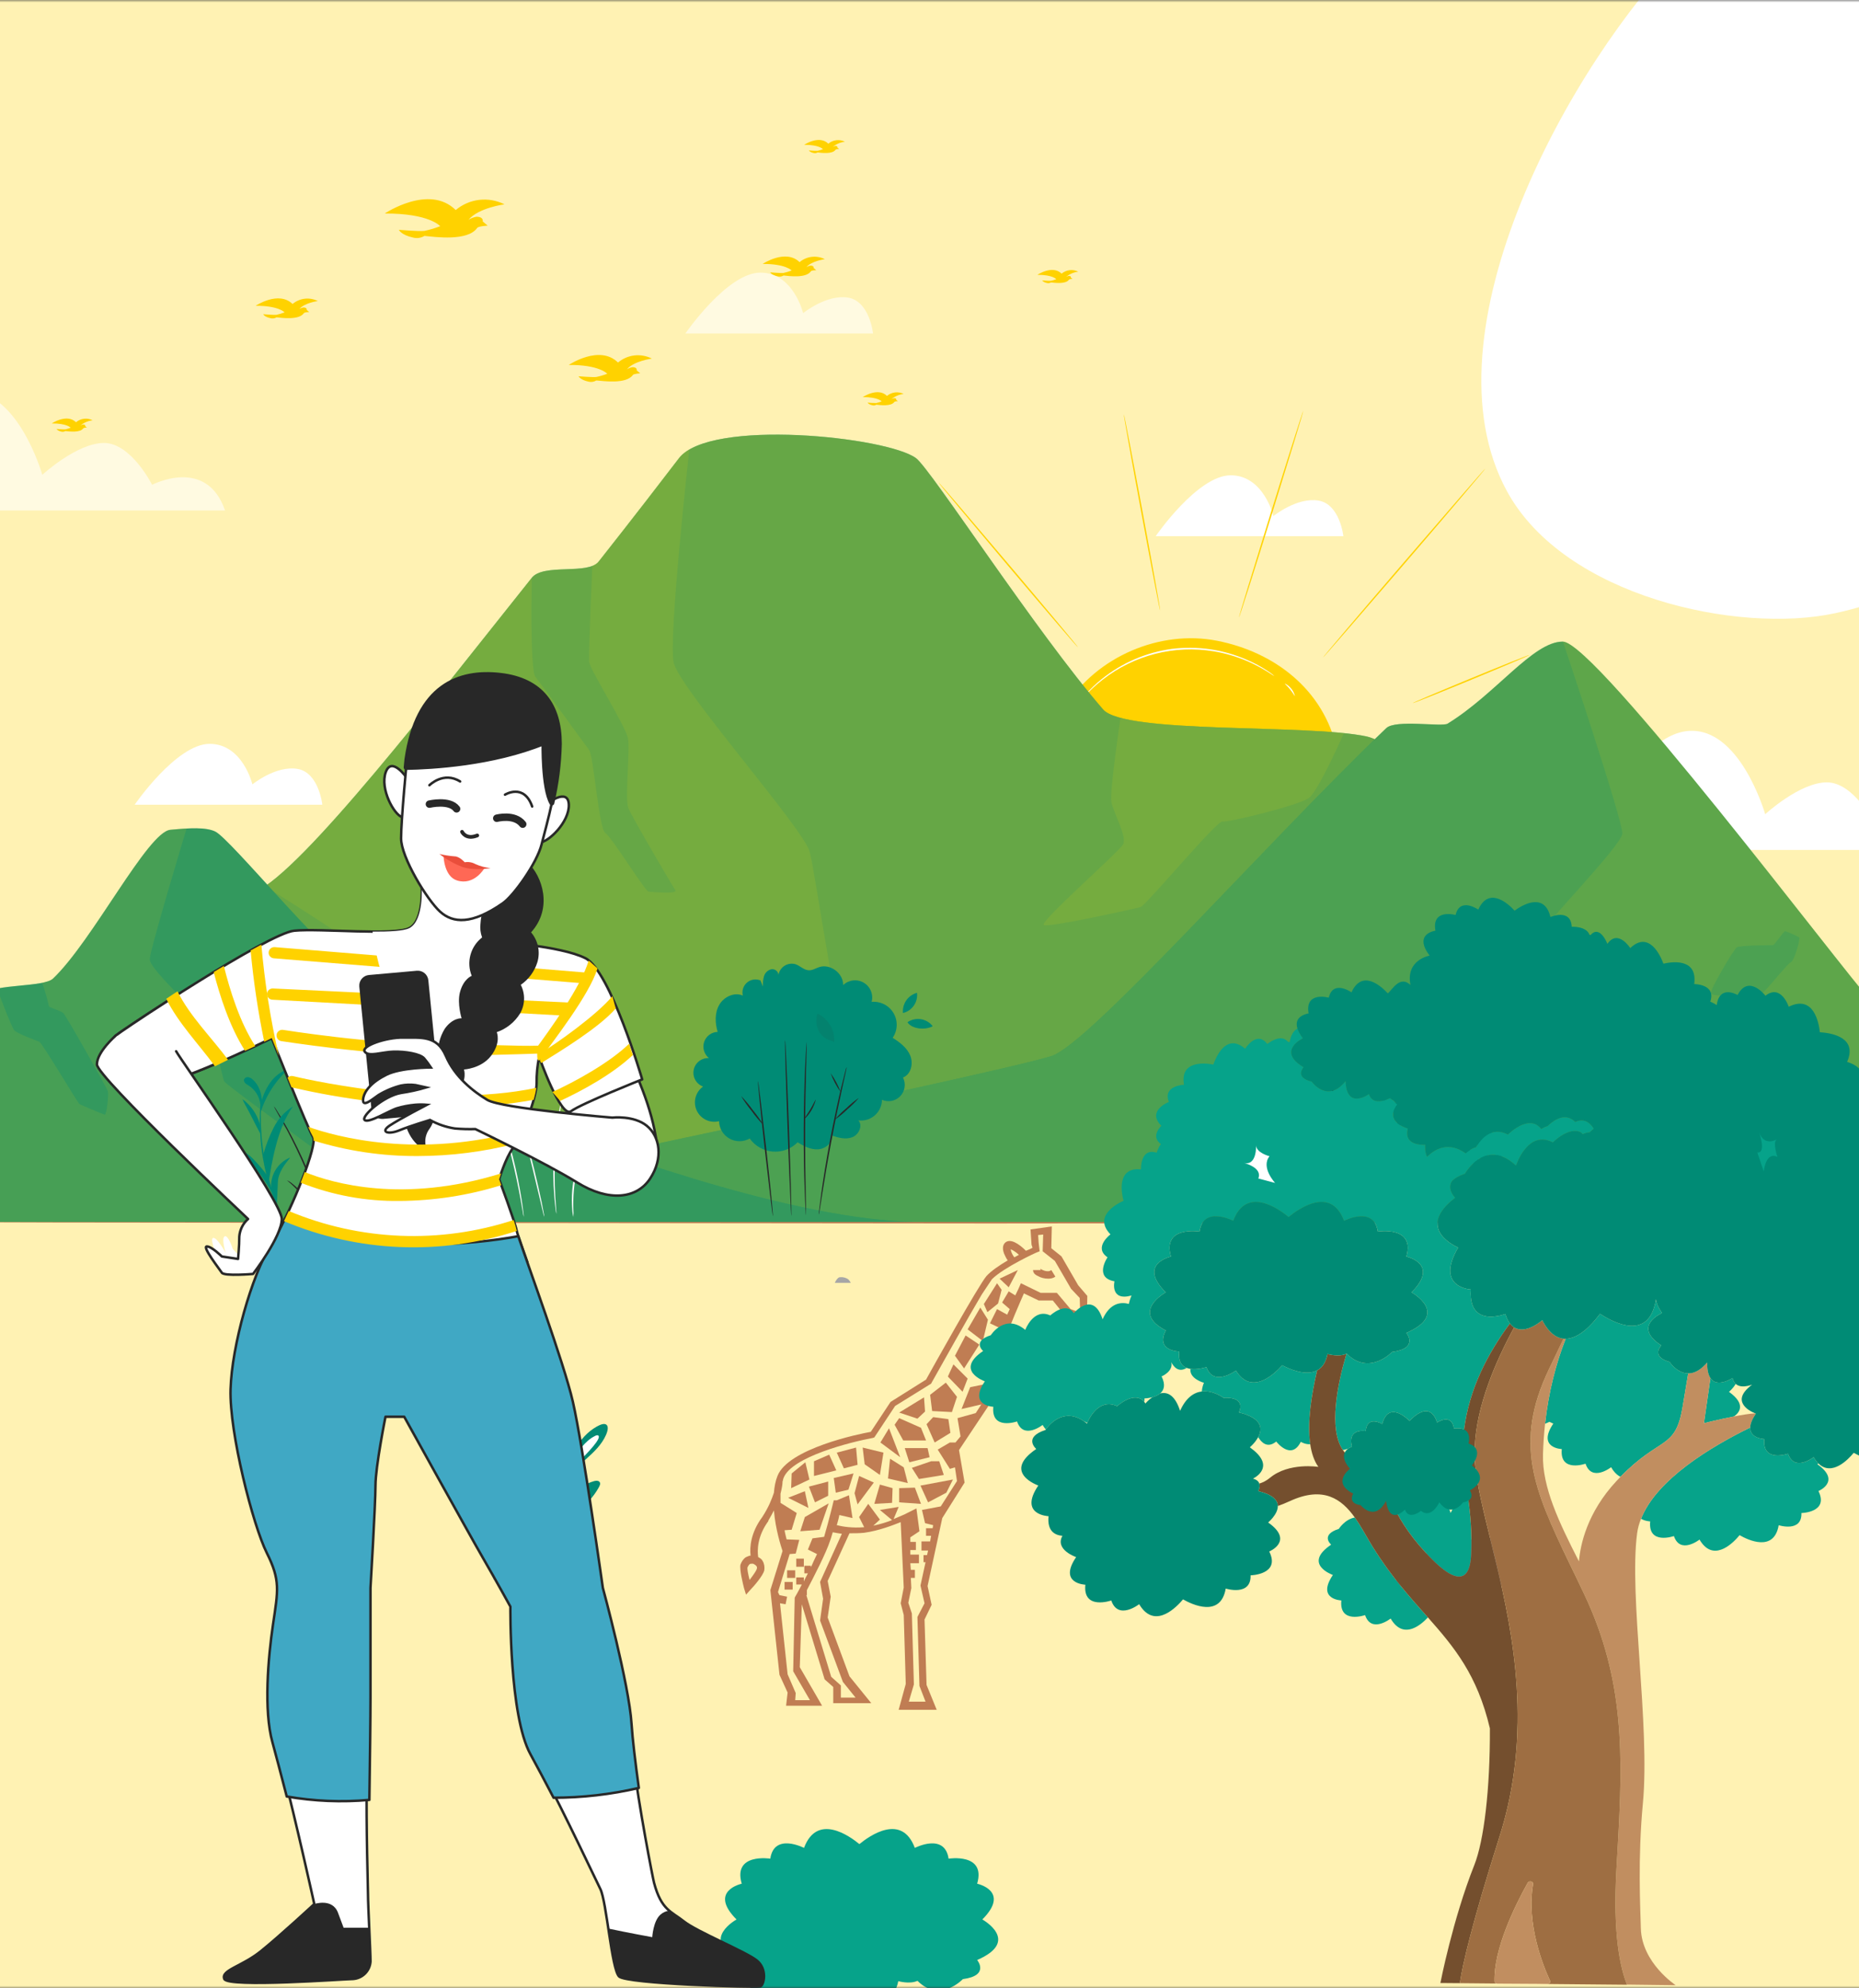 <svg width="375" height="401" viewBox="0 0 375 401" fill="none" xmlns="http://www.w3.org/2000/svg">
<rect x="0" y="0" width="375" height="401" fill="#333333" stroke="none"/>
<mask id="mask0" mask-type="alpha" maskUnits="userSpaceOnUse" x="-5" y="0" width="384" height="401">
<rect x="-5" width="383.61" height="401" fill="#C4C4C4"/>
</mask>
<g mask="url(#mask0)">
<path d="M174.026 -157.536C396.079 -157.536 665.197 469.538 178.097 469.538C-309.003 469.538 -48.04 -157.536 174.026 -157.536Z" fill="#FFD200"/>
<path opacity="0.7" d="M174.026 -157.536C396.079 -157.536 665.197 462.377 178.097 462.377C-309.003 462.377 -48.04 -157.536 174.026 -157.536Z" fill="white"/>
<path d="M77.613 43.062C77.613 43.062 86.564 37.053 91.928 42.367C93.273 41.231 94.922 40.517 96.671 40.311C98.419 40.106 100.189 40.419 101.761 41.212C101.761 41.212 96.509 41.895 94.498 44.341C94.992 44.015 95.551 43.799 96.136 43.708C96.633 43.708 97.502 43.869 97.378 44.664L98.371 45.508C98.371 45.508 96.509 45.607 96.261 45.967C94.349 48.711 87.781 47.792 85.621 47.581C85.268 47.794 84.876 47.931 84.468 47.985C84.059 48.038 83.645 48.007 83.249 47.892C80.915 47.383 80.456 46.352 80.456 46.352C80.456 46.352 84.379 46.687 85.583 46.576C86.68 46.347 87.756 46.027 88.799 45.62C88.799 45.62 86.639 43.025 77.613 43.062Z" fill="#FFD200"/>
<path d="M114.735 73.603C114.735 73.603 120.943 69.431 124.667 73.119C125.6 72.328 126.746 71.831 127.961 71.69C129.176 71.549 130.406 71.769 131.496 72.324C131.496 72.324 127.858 72.796 126.455 74.497C126.799 74.267 127.189 74.114 127.597 74.05C127.932 74.05 128.541 74.162 128.441 74.708L129.137 75.291C129.137 75.291 127.895 75.366 127.672 75.614C126.343 77.514 121.799 76.856 120.297 76.732C120.052 76.88 119.778 76.976 119.494 77.014C119.21 77.053 118.922 77.033 118.646 76.955C117.032 76.595 116.709 75.887 116.709 75.887C116.709 75.887 119.428 76.111 120.26 76.036C121.022 75.881 121.77 75.661 122.494 75.378C122.494 75.378 120.943 73.566 114.735 73.603Z" fill="#FFD200"/>
<path d="M153.843 53.23C153.843 53.23 158.474 50.126 161.292 52.87C161.988 52.281 162.842 51.91 163.747 51.804C164.653 51.698 165.569 51.861 166.382 52.274C166.382 52.274 163.663 52.634 162.658 53.9C162.91 53.726 163.199 53.611 163.502 53.565C163.763 53.565 164.21 53.652 164.135 54.062L164.657 54.496C164.657 54.496 163.688 54.496 163.564 54.732C162.571 56.148 159.181 55.676 158.064 55.564C157.88 55.676 157.674 55.749 157.46 55.777C157.247 55.804 157.029 55.787 156.822 55.725C155.581 55.465 155.382 54.931 155.382 54.931C155.382 54.931 157.406 55.105 158.027 55.055C158.593 54.931 159.149 54.766 159.69 54.558C159.69 54.558 158.511 53.205 153.843 53.23Z" fill="#FFD200"/>
<path d="M51.565 61.672C51.565 61.672 56.196 58.569 59.015 61.312C59.711 60.724 60.565 60.354 61.47 60.248C62.375 60.142 63.292 60.305 64.105 60.716C64.105 60.716 61.386 61.076 60.38 62.343C60.636 62.167 60.929 62.052 61.237 62.008C61.485 62.008 61.932 62.094 61.87 62.504L62.379 62.939C62.379 62.939 61.423 62.939 61.287 63.175C60.306 64.59 56.904 64.118 55.787 64.007C55.603 64.119 55.397 64.191 55.183 64.219C54.969 64.247 54.752 64.229 54.545 64.168C53.304 63.907 53.105 63.373 53.105 63.373C53.105 63.373 55.129 63.547 55.762 63.497C56.324 63.373 56.876 63.206 57.413 63.001C57.413 63.001 56.234 61.648 51.565 61.672Z" fill="#FFD200"/>
<path d="M174.043 80.084C174.043 80.084 177.097 78.036 178.922 79.848C179.383 79.462 179.948 79.218 180.545 79.148C181.143 79.077 181.748 79.183 182.287 79.451C181.372 79.555 180.508 79.926 179.804 80.519C179.973 80.41 180.163 80.338 180.362 80.308C180.524 80.308 180.822 80.308 180.785 80.63L181.12 80.916C181.12 80.916 180.487 80.916 180.4 81.077C179.742 82.009 177.507 81.698 176.774 81.624C176.655 81.698 176.522 81.746 176.383 81.765C176.244 81.784 176.102 81.774 175.967 81.735C175.173 81.562 175.011 81.202 175.011 81.202C175.593 81.26 176.177 81.289 176.762 81.288C177.135 81.209 177.501 81.096 177.854 80.953C177.854 80.953 177.122 80.072 174.043 80.084Z" fill="#FFD200"/>
<path d="M162.211 29.206C162.211 29.206 165.265 27.157 167.09 28.983C167.547 28.593 168.11 28.347 168.706 28.276C169.303 28.206 169.907 28.313 170.442 28.585C169.527 28.688 168.663 29.059 167.959 29.653C168.127 29.539 168.318 29.462 168.518 29.43C168.679 29.43 168.977 29.492 168.928 29.765L169.275 30.05C169.275 30.05 168.642 30.05 168.555 30.199C167.897 31.143 165.662 30.82 164.93 30.746C164.808 30.819 164.673 30.867 164.532 30.886C164.391 30.905 164.247 30.895 164.11 30.857C163.316 30.683 163.167 30.336 163.167 30.336C163.167 30.336 164.508 30.448 164.917 30.41C165.29 30.333 165.655 30.225 166.01 30.087C166.01 30.087 165.29 29.194 162.211 29.206Z" fill="#FFD200"/>
<path d="M209.265 55.427C209.265 55.427 212.319 53.378 214.144 55.191C214.606 54.805 215.17 54.561 215.767 54.49C216.365 54.42 216.97 54.525 217.509 54.794C216.592 54.898 215.727 55.275 215.026 55.874C215.194 55.76 215.384 55.683 215.585 55.65C215.758 55.65 216.056 55.65 216.007 55.973L216.342 56.259C216.342 56.259 215.709 56.259 215.622 56.42C214.976 57.351 212.729 57.041 211.996 56.967C211.877 57.04 211.744 57.089 211.605 57.108C211.466 57.127 211.324 57.117 211.189 57.078C210.395 56.904 210.234 56.557 210.234 56.557C210.234 56.557 211.574 56.669 211.984 56.631C212.357 56.554 212.722 56.446 213.077 56.309C213.077 56.309 212.344 55.414 209.265 55.427Z" fill="#FFD200"/>
<path d="M10.446 85.398C10.446 85.398 13.5 83.349 15.337 85.162C15.794 84.772 16.357 84.526 16.953 84.456C17.55 84.385 18.154 84.492 18.69 84.764C17.776 84.871 16.912 85.242 16.206 85.832C16.376 85.724 16.566 85.652 16.765 85.621C16.939 85.621 17.237 85.621 17.187 85.944L17.523 86.23C17.523 86.23 16.889 86.23 16.802 86.391C16.157 87.322 13.922 87.012 13.177 86.937C13.058 87.011 12.925 87.059 12.786 87.078C12.646 87.098 12.505 87.088 12.37 87.049C11.576 86.875 11.414 86.515 11.414 86.515C11.414 86.515 12.755 86.627 13.165 86.602C13.536 86.516 13.902 86.404 14.257 86.267C14.257 86.267 13.537 85.385 10.446 85.398Z" fill="#FFD200"/>
<g clip-path="url(#clip0)">
<path opacity="0.6" d="M428.027 109.602H347.031C347.031 109.602 355.064 87.667 367.424 87.667C379.784 87.667 383.651 102.804 383.651 102.804C383.651 102.804 391.99 94.58 398.842 94.58C405.693 94.58 411.646 105.451 411.646 105.451C411.646 105.451 421.329 99.605 428.027 109.602Z" fill="white"/>
<path opacity="0.6" d="M225.327 163.645H144.002C144.002 163.645 152.065 141.626 164.464 141.626C176.862 141.626 180.759 156.825 180.759 156.825C180.759 156.825 189.16 148.585 196.012 148.585C202.863 148.585 208.863 159.495 208.863 159.495C208.863 159.495 218.599 153.61 225.327 163.645Z" fill="white"/>
<path opacity="0.6" d="M176.11 67.259H138.255C138.255 67.259 146.695 54.983 153.377 54.983C160.06 54.983 162.008 63.154 162.008 63.154C162.008 63.154 166.712 59.318 171.069 60.024C175.427 60.73 176.11 67.259 176.11 67.259Z" fill="white"/>
<path d="M65.017 162.302H27.162C27.162 162.302 35.602 150.026 42.284 150.026C48.967 150.026 50.915 158.197 50.915 158.197C50.915 158.197 55.618 154.361 59.976 155.067C64.334 155.773 65.017 162.302 65.017 162.302Z" fill="white"/>
<path d="M270.984 108.136H233.129C233.129 108.136 241.569 95.86 248.251 95.86C254.934 95.86 256.883 104.085 256.883 104.085C256.883 104.085 261.586 100.249 265.943 100.955C270.301 101.661 270.984 108.136 270.984 108.136Z" fill="white"/>
<path opacity="0.6" d="M45.399 102.958H-28.331C-28.331 102.958 -18.234 80.417 -7.432 79.005C3.37 77.593 8.534 95.761 8.534 95.761C8.534 95.761 15.5 89.339 20.978 89.339C26.456 89.339 30.683 97.779 30.683 97.779C30.683 97.779 41.639 92.002 45.399 102.958Z" fill="white"/>
<path d="M392.934 171.417H319.212C319.212 171.417 329.309 148.876 340.103 147.472C350.898 146.068 356.077 164.22 356.077 164.22C356.077 164.22 363.035 157.791 368.521 157.791C374.007 157.791 378.226 166.23 378.226 166.23C378.226 166.23 389.182 160.461 392.934 171.417Z" fill="white"/>
<path d="M-52.039 246.374L10.935 246.19L73.9 246.121L199.847 245.998L325.786 246.121L388.76 246.19L451.733 246.374L388.76 246.566L325.786 246.635L199.847 246.758L73.9 246.635L10.935 246.566L-52.039 246.374Z" fill="#C07D53"/>
<path d="M112.752 296.389C112.584 297.762 112.315 299.128 112.039 300.494L111.556 302.795C111.294 303.626 111.228 304.505 111.364 305.365C111.367 305.404 111.367 305.442 111.364 305.48C111.354 305.496 111.341 305.51 111.325 305.519C111.308 305.528 111.29 305.533 111.272 305.533C111.253 305.533 111.235 305.528 111.219 305.519C111.203 305.51 111.189 305.496 111.18 305.48C111.183 305.46 111.183 305.439 111.18 305.419C111.052 305.194 110.952 304.954 110.88 304.706C110.616 304.053 110.386 303.387 110.19 302.711C109.792 301.327 109.568 299.899 109.522 298.46C109.49 297.17 109.624 295.881 109.921 294.624C110.167 293.627 110.52 292.131 111.264 291.364C112.008 290.596 112.507 291.786 112.699 292.346C113.018 293.673 113.037 295.054 112.752 296.389Z" fill="#008B75"/>
<path d="M111.517 293.458C111.011 293.458 110.65 295.085 110.466 295.76C110.19 296.866 110.045 298.002 110.037 299.143C110.045 301.192 110.397 303.226 111.08 305.158L111.164 305.388C111.169 305.406 111.169 305.424 111.164 305.442C111.174 305.458 111.187 305.471 111.204 305.48C111.22 305.489 111.238 305.494 111.257 305.494C111.275 305.494 111.293 305.489 111.309 305.48C111.326 305.471 111.339 305.458 111.349 305.442C111.349 305.273 111.287 305.104 111.272 304.936C111.257 304.767 111.233 304.629 111.226 304.483C111.156 302.817 111.258 301.148 111.533 299.504C111.801 297.662 112.185 293.466 111.517 293.458ZM111.157 304.882C111.157 305.104 111.218 305.327 111.257 305.542C111.203 305.381 111.157 305.219 111.111 305.066C110.558 303.349 110.238 301.566 110.159 299.765C110.126 298.749 110.201 297.733 110.382 296.734C110.477 296.197 110.608 295.666 110.773 295.146C110.842 294.931 111.203 293.565 111.54 293.611C111.878 293.657 111.809 294.885 111.809 294.908C111.809 295.154 111.809 295.399 111.809 295.675C111.809 296.182 111.763 296.688 111.725 297.21C111.625 298.299 111.471 299.389 111.341 300.478C111.109 301.934 111.047 303.412 111.157 304.882Z" fill="white"/>
<path d="M120.67 300.195C119.666 301.946 118.268 303.441 116.588 304.56C115.721 305.189 114.831 305.78 113.957 306.394C113.146 306.909 112.388 307.503 111.694 308.166C111.661 308.196 111.633 308.229 111.609 308.266C111.426 308.462 111.267 308.678 111.133 308.91C111.128 308.914 111.121 308.916 111.114 308.916C111.108 308.916 111.101 308.914 111.095 308.91V308.987C111.095 308.987 111.095 308.926 111.095 308.903C111.088 308.893 111.084 308.881 111.084 308.868C111.084 308.856 111.088 308.844 111.095 308.834C111.095 308.834 111.095 308.772 111.095 308.742C111.356 306.639 112.829 304.514 114.072 302.888C115.262 301.216 116.889 299.905 118.775 299.098C119.258 298.914 120.355 298.4 120.846 298.791C121.337 299.182 120.869 299.811 120.67 300.195Z" fill="#008B75"/>
<path d="M110.85 313.167L110.658 312.83C109.628 310.982 108.887 308.987 108.464 306.914C108.282 305.87 108.01 304.843 107.65 303.846C107.551 303.6 107.252 302.664 106.883 303.132C106.676 303.385 106.845 305.158 106.929 305.618C107.135 306.662 107.467 307.677 107.919 308.641C108.656 310.268 109.597 311.794 110.719 313.183L110.811 313.305V313.259C110.825 313.248 110.835 313.234 110.842 313.218C110.849 313.202 110.851 313.185 110.85 313.167ZM108.379 309.385C107.885 308.45 107.492 307.465 107.205 306.446C107.095 306.043 107.008 305.633 106.945 305.219C106.894 304.891 106.866 304.561 106.86 304.229C106.86 303.462 106.937 303.224 107.067 303.193C107.198 303.163 107.267 303.262 107.505 303.746C107.652 304.058 107.767 304.385 107.85 304.72C107.973 305.196 108.08 305.672 108.18 306.155C108.395 307.106 108.586 308.073 108.863 309.009C109.258 310.356 109.828 311.646 110.558 312.845C109.733 311.755 109.002 310.598 108.372 309.385H108.379Z" fill="white"/>
<path d="M116.32 308.933C116.113 309.771 115.731 310.555 115.2 311.235C114.187 312.639 112.898 313.798 111.786 315.117C111.617 315.317 111.456 315.516 111.303 315.723C111.303 315.723 111.157 316.038 111.157 316.015L111.218 315.716C111.524 313.951 112.021 312.225 112.699 310.568C113.134 309.661 113.678 308.811 114.318 308.036C114.632 307.683 115.369 306.916 115.921 307.077C116.474 307.238 116.405 308.504 116.32 308.933Z" fill="#008B75"/>
<path d="M115.453 308.381C114.863 308.012 113.336 310.744 113.152 311.097C112.393 312.401 111.807 313.799 111.41 315.255C111.364 315.424 111.318 315.585 111.28 315.754L111.218 316.053C111.218 316.053 111.349 315.792 111.364 315.761L111.441 315.654L111.847 315.163C112.507 314.166 113.19 313.184 113.834 312.178C114.304 311.444 114.717 310.674 115.07 309.877C115.085 309.7 115.676 308.542 115.453 308.381ZM115.285 309.148C114.441 311.526 112.722 313.398 111.41 315.501L111.341 315.608C111.341 315.547 111.379 315.477 111.395 315.424C111.749 314.226 112.217 313.065 112.791 311.956C113.144 311.281 113.536 310.628 113.965 310C114.188 309.648 114.431 309.31 114.694 308.987C114.817 308.849 115.169 308.496 115.285 308.557C115.4 308.619 115.3 308.995 115.246 309.148H115.285Z" fill="white"/>
<path d="M122.266 289.353C120.509 293.404 115.883 295.284 113.88 299.181C113.819 299.304 113.758 299.419 113.704 299.542C113.697 299.553 113.688 299.562 113.676 299.569C113.665 299.575 113.652 299.578 113.639 299.578C113.626 299.578 113.613 299.575 113.601 299.569C113.59 299.562 113.58 299.553 113.574 299.542C113.565 299.532 113.561 299.52 113.561 299.507C113.561 299.495 113.565 299.483 113.574 299.473C113.583 299.443 113.596 299.415 113.612 299.389C114.007 296.898 114.846 294.5 116.09 292.307C117.03 290.373 118.533 288.768 120.402 287.704C120.878 287.466 121.798 286.937 122.328 287.351C122.857 287.765 122.481 288.855 122.266 289.353Z" fill="#008B75"/>
<path d="M119.918 289.668C120.118 289.568 120.456 289.361 120.686 289.53C121.461 290.098 118.131 293.358 117.755 293.796C116.81 294.78 115.931 295.826 115.123 296.926C114.631 297.651 114.21 298.422 113.865 299.228C113.804 299.343 113.75 299.458 113.696 299.58C113.689 299.592 113.68 299.601 113.668 299.607C113.657 299.613 113.644 299.617 113.631 299.617C113.618 299.617 113.605 299.613 113.594 299.607C113.582 299.601 113.573 299.592 113.566 299.58V299.427C113.666 299.013 113.781 298.598 113.919 298.192C114.551 296.401 115.401 294.695 116.451 293.113C117.031 292.167 117.75 291.313 118.584 290.581C118.988 290.221 119.436 289.914 119.918 289.668Z" fill="white"/>
<path d="M116.12 294.095C115.591 295.238 115.085 296.397 114.586 297.555L113.88 299.182L113.627 299.765C112.791 301.532 112.101 303.364 111.563 305.243C111.323 306.25 111.182 307.278 111.141 308.312C111.141 308.419 111.141 308.519 111.141 308.626C111.141 308.68 111.141 308.741 111.141 308.795V308.933C111.141 309.816 111.141 310.706 111.141 311.572C111.141 312.785 111.272 313.982 111.387 315.171C111.383 315.206 111.383 315.242 111.387 315.278C111.387 315.332 111.387 315.386 111.387 315.447V315.524C111.387 315.577 111.387 315.631 111.387 315.677C111.425 316.068 111.463 316.444 111.494 316.836H111.126C110.889 315.662 110.74 314.472 110.681 313.276V313.199C110.681 313.084 110.681 312.969 110.681 312.854C110.681 312.739 110.681 312.57 110.681 312.424C110.681 312.079 110.681 311.734 110.681 311.396C110.583 309.397 110.725 307.393 111.103 305.427C111.103 305.373 111.103 305.327 111.103 305.266C111.103 305.205 111.103 305.228 111.103 305.205C111.099 305.166 111.099 305.128 111.103 305.089L111.149 304.905L111.241 304.583V304.483C111.805 302.802 112.485 301.161 113.274 299.573C113.405 299.282 113.543 298.99 113.681 298.706L113.911 298.223C114.026 297.985 114.149 297.74 114.271 297.502C114.839 296.366 115.422 295.2 115.982 294.103C116.051 294.003 116.143 294.042 116.12 294.095Z" fill="#008B75"/>
<path d="M99.434 318.592H116.443C116.443 318.592 114.364 312.454 108.855 312.301C103.346 312.147 99.434 318.592 99.434 318.592Z" fill="#C7C7C7"/>
<path d="M171.621 258.734H168.391C168.391 258.734 168.805 257.798 169.296 257.614C169.945 257.512 170.608 257.666 171.145 258.043C171.337 258.249 171.497 258.482 171.621 258.734Z" fill="#A6A6A6"/>
<path d="M316.672 319.673H280.697C280.697 319.673 286.566 312.96 290.993 311.687C295.42 310.413 301.857 309.638 305.57 310.49C309.283 311.341 316.672 319.673 316.672 319.673Z" fill="#A6A6A6"/>
<path d="M313.595 321.209H303.943C303.943 321.209 305.179 318.408 306.636 317.848C308.094 317.288 311.408 318.347 312.191 319.137C312.753 319.759 313.226 320.456 313.595 321.209Z" fill="#C7C7C7"/>
<path d="M217.46 130.576C217.399 130.626 211.056 123.23 203.3 114.055C195.544 104.88 189.302 97.423 189.363 97.351C189.424 97.279 195.76 104.697 203.522 113.872C211.284 123.047 217.537 130.521 217.46 130.576Z" fill="#FFD200"/>
<path d="M234.025 123.136C233.947 123.136 232.245 114.299 230.222 103.378C228.198 92.456 226.624 83.575 226.701 83.564C226.779 83.552 228.481 92.395 230.505 103.322C232.528 114.249 234.108 123.12 234.025 123.136Z" fill="#FFD200"/>
<path d="M262.898 82.859C262.976 82.887 260.126 92.234 256.55 103.744C252.975 115.253 250.003 124.567 249.925 124.539C249.848 124.511 252.697 115.17 256.273 103.655C259.849 92.14 262.826 82.837 262.898 82.859Z" fill="#FFD200"/>
<path d="M299.627 94.49C299.688 94.54 292.42 103.117 283.355 113.645C274.291 124.173 266.923 132.666 266.879 132.611C266.834 132.555 274.086 123.984 283.15 113.456C292.215 102.928 299.588 94.435 299.627 94.49Z" fill="#FFD200"/>
<path d="M308.519 132.1C308.552 132.178 303.302 134.407 296.799 137.09C290.296 139.773 285.002 141.886 284.968 141.813C284.935 141.741 290.185 139.507 296.694 136.824C303.203 134.141 308.491 132.028 308.519 132.1Z" fill="#FFD200"/>
<path d="M215.009 142.336C221.324 132.412 233.981 126.979 245.501 129.23C257.022 131.48 267.051 139.048 269.689 151.173L246.959 173.465L215.009 142.336Z" fill="#FFD200"/>
<path d="M257.072 136.369C256.937 136.306 256.809 136.23 256.689 136.142C256.445 135.987 256.101 135.726 255.625 135.449C254.304 134.621 252.919 133.899 251.483 133.292C249.349 132.388 247.116 131.739 244.83 131.358C240.901 130.707 236.879 130.881 233.021 131.868C229.162 132.855 225.551 134.633 222.416 137.09C221.184 138.043 220.032 139.096 218.973 140.239C218.585 140.633 218.319 140.971 218.12 141.181C218.027 141.299 217.923 141.406 217.809 141.503C217.887 141.375 217.976 141.255 218.075 141.143C218.258 140.921 218.513 140.588 218.89 140.161C219.925 138.986 221.062 137.904 222.289 136.929C226.352 133.669 231.225 131.577 236.387 130.875C241.554 130.227 246.801 130.993 251.566 133.093C253.003 133.708 254.381 134.45 255.686 135.31C256.151 135.604 256.489 135.865 256.722 136.048C256.847 136.145 256.964 136.253 257.072 136.369Z" fill="white"/>
<path d="M261.24 140.4C261.162 140.434 260.835 139.774 260.27 139.075C259.704 138.377 259.133 137.911 259.161 137.845C259.671 138.093 260.12 138.451 260.475 138.893C260.831 139.335 261.084 139.849 261.218 140.4H261.24Z" fill="white"/>
<path d="M-46.284 246.451C-46.284 246.451 38.923 185.411 51.46 179.887C61.004 175.714 87.841 140.867 107.282 116.523C109.638 113.577 118.599 115.993 120.755 113.27C128.028 104.063 133.92 96.391 136.966 92.409C143.173 84.353 178.941 88.074 184.787 92.409C187.794 94.642 209.016 127.509 222.526 143.092C226.869 148.094 264.025 145.976 275.741 148.546C287.05 151.025 341.023 203.61 349.816 207.047C398.373 226.028 436.328 242.991 445.979 246.436H-46.284V246.451Z" fill="#008B75"/>
<path opacity="0.4" d="M-46.284 246.451C-46.284 246.451 38.923 185.411 51.46 179.887C61.004 175.714 87.841 140.867 107.282 116.523C109.638 113.577 118.599 115.993 120.755 113.27C128.028 104.063 133.92 96.391 136.966 92.409C143.173 84.353 178.941 88.074 184.787 92.409C187.794 94.642 209.016 127.509 222.526 143.092C226.869 148.094 264.025 145.976 275.741 148.546C287.05 151.025 341.023 203.61 349.816 207.047C398.373 226.028 436.328 242.991 445.979 246.436H-46.284V246.451Z" fill="#FFD200"/>
<path opacity="0.1" d="M-46.261 246.436H221.913C207.151 238.342 175.68 220.803 172.926 217.028C169.32 212.095 164.632 176.42 163.297 171.693C161.962 166.967 136.928 138.703 135.884 133.601C134.841 128.499 138.953 91.404 139.068 90.637H139.015C138.921 90.683 138.831 90.737 138.746 90.798C138.64 90.861 138.537 90.93 138.439 91.005L138.155 91.204L137.902 91.412L137.626 91.649C137.626 91.649 137.557 91.711 137.526 91.749C137.446 91.817 137.372 91.892 137.304 91.972C137.258 92.025 137.212 92.064 137.173 92.118C137.135 92.171 137.027 92.279 136.966 92.371C136.905 92.463 136.675 92.739 136.521 92.946L136.038 93.575L135.516 94.25L134.964 94.964C131.657 99.237 126.67 105.705 120.755 113.216C120.677 113.319 120.587 113.412 120.486 113.492C120.401 113.575 120.309 113.649 120.21 113.715C120.082 113.799 119.948 113.876 119.811 113.945C119.706 113.997 119.599 114.043 119.489 114.083C119.489 114.083 118.683 131.959 118.86 133.547C119.036 135.135 126.248 146.483 126.685 148.945C127.123 151.408 126.033 160.899 126.731 162.924C127.13 164.106 134.35 176.527 136.245 179.565C136.774 180.394 131.059 179.849 130.874 179.849C130.153 179.849 123.409 168.809 122.113 168.018C120.816 167.228 119.734 152.383 118.837 151.255C117.939 150.127 109.162 137.897 108.011 136.539C106.86 135.181 107.29 116.53 107.29 116.53C103.638 121.095 99.733 126.029 95.728 131.062C94.738 132.312 93.726 133.586 92.713 134.844C92.375 135.258 92.038 135.688 91.7 136.11C90.779 137.276 89.851 138.434 88.915 139.585C87.649 141.166 86.376 142.739 85.117 144.296L83.222 146.598L81.335 148.899C80.721 149.667 80.092 150.434 79.471 151.201C76.993 154.209 74.553 157.101 72.213 159.832C71.622 160.515 71.047 161.19 70.463 161.842C66.021 166.944 61.932 171.356 58.495 174.586C57.927 175.108 57.39 175.606 56.861 176.067C56.5 176.381 56.147 176.688 55.802 176.972L55.181 177.478C54.574 177.962 53.991 178.399 53.454 178.76C53.454 178.76 75.005 191.986 78.189 195.738C81.373 199.49 89.107 223.297 91.6 226.028C94.094 228.759 110.65 239.707 109.968 240.605C109.285 241.503 78.704 236.163 75.243 231.03C71.783 225.897 64.395 206.402 60.981 203.763C58.364 201.738 43.826 192.7 37.074 188.519C9.339 206.602 -45.041 245.561 -46.261 246.436Z" fill="#FFD200"/>
<path opacity="0.1" d="M271.099 147.855C271.099 147.855 266.035 159.364 264.086 160.898C262.138 162.432 247.668 165.908 246.556 165.701C245.443 165.494 231.096 182.702 230.053 182.963C229.009 183.224 211.501 187.16 210.558 186.554C209.614 185.948 225.679 171.854 226.546 170.304C227.413 168.754 224.552 163.836 224.183 161.719C223.815 159.601 226.032 144.748 226.032 144.748C233.543 146.75 250.361 146.697 263.089 147.28H263.135L271.06 147.825L271.099 147.855Z" fill="#FFD200"/>
<path d="M57.382 246.436C57.382 246.436 200.016 216.867 212.123 212.985C219.795 210.53 255.363 170.105 279.638 146.851C281.518 145.056 290.863 146.651 292.006 145.953C301.734 139.992 309.23 129.404 315.237 129.404C321.782 129.404 371.95 196.007 377.175 201.607C382.4 207.208 410.664 227.424 419.418 229.48C428.172 231.537 452.309 246.467 452.309 246.467L57.382 246.436Z" fill="#008B75"/>
<path opacity="0.3" d="M57.382 246.436C57.382 246.436 200.016 216.867 212.123 212.985C219.795 210.53 255.363 170.105 279.638 146.851C281.518 145.056 290.863 146.651 292.006 145.953C301.734 139.992 309.23 129.404 315.237 129.404C321.782 129.404 371.95 196.007 377.175 201.607C382.4 207.208 410.664 227.424 419.418 229.48C428.172 231.537 452.309 246.467 452.309 246.467L57.382 246.436Z" fill="#FFD200"/>
<path opacity="0.1" d="M243.479 246.436H452.308C452.308 246.436 445.089 241.97 437.11 237.582L435.744 236.815L435.054 236.446L433.673 235.679L432.982 235.311L430.926 234.252C430.021 233.784 429.123 233.332 428.248 232.917C427.374 232.503 426.522 232.096 425.709 231.728L424.497 231.199L423.346 230.715L422.256 230.293C421.904 230.163 421.558 230.033 421.228 229.925C420.569 229.71 419.97 229.518 419.418 229.396C419.142 229.334 418.858 229.258 418.543 229.158C418.229 229.058 417.906 228.943 417.561 228.813C417.047 228.613 416.487 228.383 415.896 228.122L414.669 227.608L413.372 226.956C407.424 223.735 401.668 220.171 396.133 216.284C394.491 215.156 392.864 213.982 391.299 212.885C390.77 212.517 390.256 212.118 389.765 211.773L387.524 210.123L386.105 209.057C385.407 208.535 384.747 208.021 384.103 207.522C383.673 207.192 383.251 206.862 382.852 206.54C381.448 205.428 380.221 204.415 379.215 203.525C378.924 203.28 378.663 203.042 378.448 202.812C377.957 202.351 377.535 201.937 377.205 201.592C371.988 195.999 321.82 129.389 315.275 129.389C315.275 129.389 327.413 165.64 327.259 168.118C327.106 170.596 309.982 187.974 309.613 189.823C309.245 191.794 308.846 202.696 307.649 203.632C306.744 204.292 264.501 232.633 243.479 246.436ZM345.113 200.333C344.928 199.612 349.716 191.487 350.36 191.065C351.005 190.643 357.265 190.636 357.626 190.636C357.987 190.636 359.797 187.751 360.135 187.805C361.09 188.151 362.02 188.561 362.92 189.032C363.265 189.255 361.899 193.889 361.255 194.065C360.61 194.242 356.068 200.126 355.386 200.333C354.703 200.541 345.373 201.292 345.113 200.333Z" fill="#FFD200"/>
<path d="M-50.88 246.436C-50.88 246.436 -46.898 244.012 -28.876 238.127C-22.017 235.887 -17.559 214.827 -2.982 200.372C-1.018 198.424 8.833 199.137 10.705 197.357C18.699 189.746 29.77 167.804 34.366 167.359C38.202 166.991 41.562 166.791 43.45 167.727C46.519 169.262 65.569 192.547 69.903 194.25C71.576 194.902 78.297 195.692 81.581 198.638C83.268 200.173 106.032 225.982 108.119 226.78C125.765 233.485 163.266 246.912 187.012 246.436H-50.88Z" fill="#008B75"/>
<path opacity="0.2" d="M-50.88 246.436C-50.88 246.436 -46.898 244.012 -28.876 238.127C-22.017 235.887 -17.559 214.827 -2.982 200.372C-1.018 198.424 8.833 199.137 10.705 197.357C18.699 189.746 29.77 167.804 34.366 167.359C38.202 166.991 41.562 166.791 43.45 167.727C46.519 169.262 65.569 192.547 69.903 194.25C71.576 194.902 78.297 195.692 81.581 198.638C83.268 200.173 106.032 225.982 108.119 226.78C125.765 233.485 163.266 246.912 187.012 246.436H-50.88Z" fill="#FFD200"/>
<path opacity="0.2" d="M6.585 198.515C7.275 198.431 7.92 198.339 8.495 198.216C7.928 198.331 7.275 198.454 6.585 198.515Z" fill="#C07D53"/>
<path opacity="0.1" d="M-50.88 246.436H83.713C83.713 246.436 45.744 219.1 45.253 218.118C44.762 217.136 43.542 210.507 43.028 208.451C42.514 206.394 30.031 195.676 30.208 193.413C30.284 192.27 32.149 185.695 33.982 179.404C35.816 173.113 37.642 167.09 37.642 167.09C36.99 167.09 36.299 167.174 35.593 167.236C35.402 167.236 35.218 167.236 35.026 167.282L34.358 167.343C29.755 167.788 18.699 189.73 10.705 197.341C10.051 197.807 9.292 198.103 8.495 198.201C9.046 199.73 9.5 201.293 9.853 202.881C9.73 203.188 12.201 203.809 12.769 204.323C13.336 204.837 21.576 219.468 21.768 220.082C21.96 220.695 21.515 224.923 21.124 224.815C20.732 224.708 16.328 222.867 15.999 222.637C15.669 222.406 8.465 210.292 7.935 210.1C7.406 209.908 3.478 208.451 2.887 207.798C2.296 207.146 -0.612 199.359 -0.612 199.359C-1.474 199.47 -2.292 199.806 -2.982 200.333C-17.559 214.788 -22.017 235.848 -28.876 238.088C-29.045 238.15 -29.252 238.211 -29.459 238.272C-47.32 244.065 -50.88 246.436 -50.88 246.436Z" fill="#FFD200"/>
<path d="M153.396 197.738C152.948 197.553 152.457 197.496 151.978 197.573C151.499 197.65 151.05 197.858 150.682 198.174C150.314 198.491 150.041 198.903 149.893 199.365C149.745 199.827 149.727 200.321 149.843 200.792C148.13 200.038 146.006 201.047 145.081 202.672C144.155 204.296 144.232 206.325 144.765 208.116C144.157 208.135 143.569 208.339 143.082 208.703C142.595 209.066 142.231 209.571 142.04 210.148C141.848 210.725 141.839 211.347 142.013 211.93C142.187 212.512 142.536 213.027 143.013 213.405C142.302 213.363 141.601 213.577 141.036 214.01C140.471 214.443 140.081 215.064 139.937 215.761C139.793 216.457 139.905 217.183 140.252 217.804C140.599 218.425 141.158 218.9 141.826 219.143C141.083 219.672 140.548 220.444 140.314 221.325C140.079 222.207 140.16 223.142 140.542 223.971C140.924 224.799 141.583 225.468 142.405 225.862C143.228 226.256 144.162 226.35 145.047 226.128C145.062 226.844 145.264 227.544 145.632 228.159C145.999 228.773 146.521 229.281 147.144 229.633C147.768 229.985 148.473 230.169 149.189 230.165C149.905 230.162 150.608 229.973 151.229 229.616C151.765 230.369 152.459 230.995 153.264 231.451C154.068 231.907 154.962 232.181 155.883 232.255C156.805 232.328 157.731 232.199 158.598 231.876C159.464 231.553 160.249 231.045 160.897 230.386C162.145 231.157 163.531 231.889 165.006 231.805C166.48 231.722 167.977 230.519 167.844 229.033C169.175 229.488 170.649 229.871 171.952 229.349C173.255 228.828 174.087 227.015 173.155 225.968C173.747 226.042 174.347 225.99 174.918 225.816C175.488 225.642 176.015 225.349 176.464 224.957C176.913 224.565 177.274 224.082 177.524 223.541C177.773 222.999 177.906 222.411 177.912 221.815C178.532 222.087 179.22 222.16 179.884 222.025C180.547 221.89 181.152 221.553 181.616 221.061C182.08 220.569 182.381 219.945 182.477 219.275C182.574 218.605 182.46 217.922 182.153 217.319C183.755 216.704 184.276 214.547 183.628 212.928C182.979 211.309 181.521 210.234 180.069 209.313C180.568 208.587 180.85 207.734 180.883 206.854C180.915 205.973 180.696 205.101 180.251 204.341C179.806 203.58 179.154 202.962 178.371 202.558C177.587 202.155 176.705 201.983 175.827 202.062C176.019 201.331 175.967 200.557 175.679 199.859C175.39 199.161 174.881 198.576 174.23 198.193C173.578 197.811 172.819 197.652 172.068 197.741C171.318 197.83 170.617 198.162 170.073 198.686C170.156 196.324 167.489 194.312 165.244 195.054C164.551 195.282 163.897 195.72 163.171 195.692C162.173 195.664 161.419 194.799 160.482 194.472C160.115 194.364 159.73 194.335 159.352 194.386C158.973 194.436 158.609 194.566 158.285 194.767C157.96 194.968 157.681 195.235 157.466 195.551C157.251 195.867 157.106 196.225 157.039 196.601C157.022 196.429 156.969 196.261 156.884 196.11C156.799 195.959 156.684 195.827 156.545 195.723C156.406 195.619 156.248 195.544 156.079 195.505C155.91 195.465 155.735 195.461 155.564 195.492C155.222 195.577 154.909 195.751 154.655 195.995C154.401 196.239 154.215 196.546 154.117 196.884C153.925 197.559 153.854 198.263 153.907 198.963" fill="#008B75"/>
<path d="M152.903 218.045C152.986 218.045 153.718 224.143 154.566 231.65C155.414 239.156 155.996 245.277 155.919 245.288C155.841 245.299 155.104 239.19 154.256 231.683C153.407 224.177 152.825 218.056 152.903 218.045Z" fill="#282828"/>
<path d="M153.995 226.904C153.132 226.022 152.341 225.073 151.628 224.066C150.837 223.117 150.122 222.109 149.488 221.05C150.347 221.935 151.139 222.884 151.855 223.888C152.646 224.837 153.361 225.845 153.995 226.904Z" fill="#282828"/>
<path d="M158.369 209.768C158.452 209.768 158.801 217.701 159.151 227.508C159.5 237.316 159.705 245.249 159.639 245.249C159.572 245.249 159.212 237.316 158.862 227.508C158.513 217.701 158.291 209.768 158.369 209.768Z" fill="#282828"/>
<path d="M162.721 210.134C162.736 210.253 162.736 210.374 162.721 210.494C162.721 210.755 162.721 211.093 162.721 211.509C162.694 212.435 162.66 213.726 162.616 215.262C162.527 218.422 162.433 222.796 162.417 227.625C162.4 232.454 162.455 236.828 162.522 239.994C162.555 241.551 162.577 242.821 162.599 243.741C162.599 244.163 162.599 244.501 162.599 244.761C162.608 244.881 162.608 245.002 162.599 245.122C162.57 245.006 162.555 244.887 162.555 244.767C162.555 244.501 162.516 244.168 162.489 243.747C162.433 242.865 162.372 241.585 162.317 239.999C162.2 236.834 162.106 232.459 162.128 227.625C162.15 222.791 162.267 218.416 162.411 215.251C162.478 213.671 162.55 212.39 162.611 211.509L162.683 210.489C162.688 210.37 162.7 210.251 162.721 210.134Z" fill="#282828"/>
<path d="M164.556 221.798C164.169 223.321 163.351 224.699 162.2 225.768C162.139 225.712 162.754 224.898 163.42 223.805C164.085 222.713 164.479 221.771 164.556 221.798Z" fill="#282828"/>
<path d="M170.788 215.224C170.787 215.329 170.772 215.433 170.744 215.534C170.699 215.761 170.638 216.05 170.566 216.399C170.389 217.186 170.156 218.262 169.868 219.57C169.28 222.248 168.498 225.951 167.722 230.059C166.946 234.167 166.331 237.904 165.898 240.593C165.693 241.912 165.521 242.999 165.394 243.797C165.333 244.152 165.288 244.44 165.25 244.668C165.238 244.772 165.213 244.874 165.177 244.973C165.164 244.87 165.164 244.765 165.177 244.662C165.205 244.429 165.233 244.108 165.272 243.781C165.355 243.021 165.499 241.918 165.687 240.56C166.064 237.843 166.652 234.101 167.428 229.982C168.204 225.863 169.019 222.17 169.646 219.498C169.967 218.167 170.234 217.092 170.433 216.349L170.666 215.495C170.695 215.4 170.736 215.309 170.788 215.224Z" fill="#282828"/>
<path d="M173.244 221.433C172.535 222.27 171.754 223.044 170.91 223.744C170.127 224.516 169.279 225.219 168.376 225.846C169.085 225.005 169.868 224.229 170.716 223.528C171.496 222.758 172.342 222.057 173.244 221.433Z" fill="#282828"/>
<path d="M169.574 220.268C168.739 219.09 168.062 217.808 167.561 216.454C168.401 217.629 169.078 218.912 169.574 220.268Z" fill="#282828"/>
<path d="M182.148 204.313C182.061 203.408 182.298 202.502 182.816 201.756C183.335 201.01 184.102 200.472 184.98 200.238C185.089 201.147 184.86 202.063 184.338 202.814C183.816 203.565 183.037 204.098 182.148 204.313Z" fill="#008B75"/>
<path d="M183.051 206.17C183.899 207.523 186.56 207.833 188.151 206.974C187.565 206.213 186.71 205.705 185.761 205.556C184.812 205.406 183.842 205.626 183.051 206.17Z" fill="#008B75"/>
<g opacity="0.3">
<path opacity="0.3" d="M164.9 204.418C164.706 205.023 164.637 205.661 164.695 206.293C164.753 206.925 164.938 207.54 165.238 208.099C165.843 209.208 167.062 209.796 168.288 210.117C168.35 208.939 168.061 207.768 167.458 206.754C166.856 205.739 165.965 204.926 164.9 204.418Z" fill="#282828"/>
</g>
<path d="M99.631 221.416C99.784 221.705 99.913 222.005 100.019 222.314C100.252 222.896 100.573 223.75 100.934 224.814C101.677 226.932 102.597 229.898 103.44 233.219C104.282 236.54 104.853 239.6 105.203 241.818C105.374 242.927 105.502 243.825 105.568 244.451C105.623 244.772 105.65 245.096 105.652 245.421C105.563 245.109 105.499 244.79 105.458 244.468L104.997 241.851C104.598 239.634 103.988 236.607 103.157 233.291C102.325 229.976 101.433 227.01 100.74 224.875L99.914 222.353C99.796 222.048 99.701 221.735 99.631 221.416Z" fill="#FAFAFA"/>
<path d="M105.069 226.184C105.178 226.419 105.266 226.664 105.33 226.915C105.485 227.392 105.696 228.091 105.94 228.95C106.439 230.674 107.087 233.064 107.736 235.725C108.385 238.386 108.922 240.798 109.283 242.555C109.46 243.436 109.599 244.146 109.682 244.639C109.745 244.894 109.78 245.154 109.787 245.416C109.694 245.173 109.622 244.922 109.571 244.667C109.444 244.113 109.277 243.431 109.083 242.599C108.673 240.858 108.107 238.447 107.459 235.791C106.81 233.136 106.189 230.741 105.746 229.005C105.535 228.179 105.363 227.486 105.225 226.949C105.144 226.7 105.092 226.444 105.069 226.184Z" fill="#FAFAFA"/>
<path d="M113.646 220.451C113.619 220.773 113.565 221.092 113.485 221.405C113.363 222.015 113.197 222.896 113.008 223.988C112.516 226.834 112.183 229.704 112.01 232.587C111.847 235.471 111.847 238.362 112.01 241.247C112.071 242.355 112.138 243.248 112.188 243.869C112.234 244.188 112.251 244.511 112.238 244.834C112.164 244.519 112.11 244.201 112.077 243.88C111.988 243.265 111.894 242.366 111.805 241.258C111.347 235.47 111.681 229.647 112.798 223.949C113.014 222.841 113.208 221.981 113.352 221.383C113.428 221.066 113.526 220.754 113.646 220.451Z" fill="#FAFAFA"/>
<path d="M116.612 234.815C116.543 235.337 116.443 235.853 116.313 236.362C115.794 238.829 115.574 241.349 115.659 243.869C115.696 244.393 115.696 244.919 115.659 245.443C115.522 244.933 115.446 244.408 115.431 243.88C115.324 242.609 115.324 241.331 115.431 240.06C115.539 238.79 115.752 237.531 116.069 236.296C116.192 235.783 116.374 235.286 116.612 234.815Z" fill="#FAFAFA"/>
<path d="M277.969 217.286V217.358C277.969 217.414 278.003 217.48 278.03 217.563C278.08 217.746 278.169 218.012 278.263 218.356C278.463 219.044 278.723 220.053 278.978 221.311C279.607 224.599 279.884 227.944 279.804 231.29C279.738 235.21 279.35 238.741 279.067 241.269C278.917 242.533 278.801 243.565 278.712 244.291C278.679 244.64 278.646 244.912 278.623 245.111V245.328C278.623 245.377 278.623 245.4 278.623 245.4C278.623 245.4 278.623 245.4 278.623 245.328L278.662 245.117C278.662 244.917 278.729 244.646 278.784 244.296C278.884 243.587 279.023 242.556 279.183 241.28C279.634 237.964 279.907 234.625 280.004 231.279C280.083 227.931 279.789 224.584 279.128 221.3C278.856 220.042 278.574 219.032 278.357 218.351C278.258 218.007 278.158 217.746 278.097 217.563C278.097 217.486 278.041 217.419 278.025 217.364C278.008 217.308 277.975 217.286 277.969 217.286Z" fill="#008B75"/>
<path d="M279.671 225.308C279.827 225.469 280.808 224.754 281.7 223.562C282.593 222.37 283.014 221.234 282.809 221.128C282.604 221.023 281.906 221.949 281.046 223.08C280.187 224.211 279.516 225.153 279.671 225.308Z" fill="#008B75"/>
<path d="M276.678 222.031C276.539 222.208 277.105 222.879 277.892 223.594C278.679 224.309 279.405 224.797 279.555 224.642C279.705 224.487 279.228 223.727 278.418 222.979C277.609 222.23 276.8 221.859 276.678 222.031Z" fill="#008B75"/>
<path d="M279.266 222.12C279.455 222.22 280.27 221.039 280.797 219.348C281.323 217.657 281.351 216.249 281.129 216.221C280.907 216.193 280.542 217.513 280.02 219.11C279.499 220.706 279.067 222.015 279.266 222.12Z" fill="#008B75"/>
<path d="M275.203 217.324C275.042 217.468 275.757 218.555 276.866 219.741C277.975 220.928 278.95 221.776 279.111 221.626C279.272 221.476 278.557 220.395 277.448 219.203C276.339 218.011 275.369 217.174 275.203 217.324Z" fill="#008B75"/>
<path d="M279.854 229.199C280.004 229.36 281.141 228.545 282.272 227.259C283.403 225.973 284.062 224.742 283.885 224.615C283.708 224.487 282.776 225.479 281.667 226.727C280.559 227.974 279.705 229.039 279.854 229.199Z" fill="#008B75"/>
<path d="M277.354 225.23C277.177 225.363 277.582 226.19 278.258 227.071C278.934 227.952 279.622 228.562 279.799 228.429C279.977 228.296 279.572 227.47 278.895 226.583C278.219 225.696 277.532 225.097 277.354 225.23Z" fill="#008B75"/>
<path d="M279.86 233.208C280.01 233.363 281.091 232.537 282.044 231.185C282.998 229.832 283.419 228.54 283.22 228.451C283.02 228.363 282.305 229.438 281.39 230.724C280.475 232.011 279.699 233.053 279.86 233.208Z" fill="#008B75"/>
<path d="M277.454 229.633C277.293 229.788 277.72 230.503 278.358 231.296C278.995 232.089 279.611 232.632 279.794 232.499C279.976 232.366 279.633 231.584 278.979 230.786C278.324 229.988 277.615 229.483 277.454 229.633Z" fill="#008B75"/>
<path d="M279.577 236.606C279.743 236.756 280.764 235.869 281.856 234.632C282.948 233.396 283.696 232.271 283.519 232.121C283.341 231.971 282.332 232.864 281.24 234.1C280.148 235.336 279.411 236.462 279.577 236.606Z" fill="#008B75"/>
<path d="M276.578 233.507C276.406 233.651 276.983 234.616 277.792 235.686C278.601 236.756 279.366 237.577 279.555 237.449C279.743 237.322 279.267 236.302 278.446 235.198C277.626 234.095 276.744 233.363 276.578 233.507Z" fill="#008B75"/>
<path d="M279.189 240.953C279.344 241.108 280.58 240.177 281.961 238.863C283.341 237.549 284.317 236.362 284.178 236.202C284.04 236.041 282.787 236.972 281.406 238.286C280.026 239.6 279.039 240.792 279.189 240.953Z" fill="#008B75"/>
<path d="M276.572 237.128C276.378 237.222 276.678 238.237 277.415 239.212C278.152 240.188 279.001 240.803 279.15 240.643C279.3 240.482 278.751 239.689 278.041 238.741C277.332 237.793 276.772 237.022 276.572 237.128Z" fill="#008B75"/>
<path d="M55.246 223.107C55.448 223.359 55.634 223.624 55.8 223.9C56.133 224.421 56.598 225.186 57.153 226.118C58.261 228.03 59.697 230.73 61.089 233.802C62.48 236.873 63.55 239.745 64.255 241.84C64.604 242.888 64.87 243.742 65.036 244.335C65.139 244.639 65.219 244.951 65.275 245.267C65.14 244.976 65.025 244.675 64.931 244.369L64.061 241.907C63.312 239.834 62.209 236.99 60.828 233.924C59.448 230.858 58.056 228.152 56.948 226.218L55.672 223.939C55.51 223.673 55.367 223.395 55.246 223.107Z" fill="#282828"/>
<path d="M66.362 214.187C66.377 214.293 66.377 214.401 66.362 214.508C66.362 214.746 66.323 215.062 66.29 215.423C66.217 216.216 66.129 217.358 66.029 218.777C65.824 221.61 65.646 225.535 65.696 229.865C65.746 234.195 66.029 238.12 66.306 240.953C66.439 242.367 66.561 243.514 66.655 244.279C66.694 244.651 66.722 244.95 66.75 245.188C66.763 245.295 66.763 245.403 66.75 245.51C66.717 245.409 66.693 245.305 66.678 245.2C66.639 244.961 66.594 244.645 66.533 244.296C66.406 243.509 66.251 242.367 66.09 240.969C65.763 238.142 65.458 234.217 65.397 229.882C65.336 225.546 65.558 221.604 65.813 218.766C65.94 217.347 66.062 216.205 66.168 215.439C66.217 215.068 66.262 214.769 66.295 214.53C66.307 214.414 66.33 214.299 66.362 214.187Z" fill="#282828"/>
<path d="M73.12 226.316C73.056 226.567 72.967 226.811 72.853 227.043C72.665 227.497 72.399 228.151 72.083 228.989C70.427 233.296 69.309 237.791 68.756 242.372C68.651 243.248 68.573 243.963 68.523 244.456C68.518 244.713 68.483 244.968 68.418 245.216C68.398 244.959 68.398 244.702 68.418 244.445C68.418 243.952 68.479 243.231 68.562 242.35C68.999 237.73 70.12 233.201 71.889 228.911C72.232 228.096 72.532 227.436 72.754 226.993C72.855 226.757 72.977 226.53 73.12 226.316Z" fill="#282828"/>
<path d="M63.234 245.288C62.656 243.882 61.93 242.542 61.067 241.291C60.124 240.098 59.055 239.011 57.879 238.048C58.295 238.229 58.681 238.474 59.021 238.774C59.873 239.444 60.632 240.226 61.277 241.097C61.931 241.976 62.46 242.94 62.852 243.963C63.048 244.382 63.177 244.829 63.234 245.288Z" fill="#282828"/>
<path d="M267.325 214.791C267.375 214.882 267.414 214.979 267.442 215.079L267.73 215.928C267.974 216.659 268.284 217.729 268.683 219.06C269.454 221.715 270.397 225.424 271.212 229.593C272.026 233.762 272.536 237.532 272.825 240.282C272.969 241.657 273.069 242.771 273.119 243.548C273.119 243.908 273.157 244.202 273.174 244.435C273.187 244.538 273.187 244.642 273.174 244.745C273.147 244.645 273.128 244.543 273.119 244.44C273.091 244.207 273.058 243.913 273.013 243.559C272.919 242.749 272.786 241.646 272.631 240.304C272.287 237.566 271.738 233.785 270.934 229.649C270.13 225.513 269.21 221.804 268.495 219.115L267.625 215.961L267.392 215.101C267.355 215.002 267.333 214.897 267.325 214.791Z" fill="#282828"/>
<path d="M266.36 230.774C266.48 230.947 266.578 231.133 266.654 231.329C266.826 231.678 267.064 232.194 267.342 232.826C267.896 234.101 268.639 235.88 269.371 237.876C270.103 239.872 270.69 241.707 271.084 243.043C271.283 243.708 271.433 244.252 271.527 244.634C271.589 244.827 271.63 245.026 271.649 245.228C271.549 245.054 271.472 244.867 271.422 244.673C271.272 244.246 271.1 243.725 270.868 243.115C270.424 241.796 269.809 239.977 269.077 237.987C268.345 235.997 267.647 234.212 267.131 232.92C266.898 232.316 266.693 231.811 266.527 231.384C266.445 231.189 266.389 230.984 266.36 230.774Z" fill="#282828"/>
<path d="M269.919 243.908C269.257 242.608 268.516 241.349 267.702 240.138C266.805 238.983 265.836 237.885 264.802 236.851C265.184 237.059 265.534 237.322 265.839 237.632C267.398 239.044 268.647 240.764 269.509 242.683C269.705 243.069 269.843 243.482 269.919 243.908Z" fill="#282828"/>
<path d="M302.734 245.477C302.676 245.388 302.624 245.295 302.579 245.199C302.479 244.983 302.352 244.712 302.191 244.384C302.03 244.057 301.825 243.592 301.637 243.076C301.448 242.56 301.165 241.967 300.927 241.324C300.423 240.016 299.89 238.43 299.375 236.645C298.859 234.86 298.399 232.875 298.022 230.763C297.645 228.651 297.429 226.622 297.296 224.77C297.163 222.918 297.135 221.244 297.174 219.841C297.174 219.143 297.218 218.511 297.24 217.951C297.263 217.391 297.301 216.92 297.34 216.526C297.379 216.132 297.407 215.866 297.429 215.628C297.435 215.522 297.453 215.418 297.484 215.317C297.494 215.422 297.494 215.528 297.484 215.633C297.484 215.872 297.484 216.188 297.445 216.532C297.407 216.875 297.401 217.402 297.396 217.956C297.39 218.511 297.357 219.148 297.396 219.847C297.396 221.244 297.451 222.907 297.584 224.753C297.717 226.599 297.967 228.634 298.327 230.713C298.687 232.792 299.17 234.793 299.652 236.573C300.134 238.353 300.661 239.938 301.143 241.252C301.365 241.912 301.609 242.499 301.809 243.015C302.008 243.531 302.186 243.98 302.363 244.34L302.701 245.177C302.724 245.275 302.736 245.376 302.734 245.477Z" fill="#008B75"/>
<path d="M299.458 236.546C300.145 232.377 301.526 222.902 305.684 217.27C303.557 218.58 301.831 220.45 300.694 222.675C299.568 224.887 298.667 227.207 298.005 229.599C298.005 229.599 299.408 236.746 299.458 236.546Z" fill="#008B75"/>
<path d="M300.123 238.669C299.891 236.938 300.244 235.18 301.126 233.673C302.008 232.166 303.368 230.997 304.991 230.353C303.488 232.204 301.908 234.233 301.803 236.623C301.709 238.674 301.62 240.72 301.526 242.771C301.032 241.446 300.617 239.999 300.123 238.68" fill="#008B75"/>
<path d="M299.125 235.093C298.117 233.685 297.006 232.355 295.799 231.113C294.719 229.865 293.353 228.897 291.818 228.291C295.199 231.635 298.074 235.454 300.351 239.628" fill="#008B75"/>
<path d="M297.191 221.937C296.487 219.331 294.924 217.04 292.755 215.434C292.935 215.916 293.158 216.382 293.421 216.825C294.796 219.325 295.982 221.815 297.362 224.326" fill="#008B75"/>
<path d="M297.373 216.82C297.804 214.822 298.617 212.926 299.768 211.237C300.931 209.542 302.614 208.271 304.564 207.617C301.122 210.732 298.593 214.727 297.251 219.171" fill="#008B75"/>
<path d="M297.689 216.149C297.65 213.981 296.93 211.714 295.261 210.334C294.946 210.033 294.545 209.839 294.113 209.779C293.898 209.755 293.68 209.806 293.498 209.923C293.315 210.04 293.178 210.216 293.11 210.422C293.083 210.588 293.099 210.757 293.155 210.915C293.211 211.073 293.306 211.214 293.431 211.326C293.684 211.542 293.962 211.728 294.257 211.88C295.115 212.422 295.836 213.154 296.364 214.019C296.893 214.884 297.216 215.86 297.307 216.87" fill="#008B75"/>
<path d="M56.787 245.311C56.739 245.243 56.698 245.171 56.665 245.095C56.587 244.923 56.487 244.712 56.36 244.451C56.232 244.191 56.072 243.831 55.905 243.426C55.739 243.021 55.539 242.567 55.351 242.045C54.952 241.02 54.536 239.772 54.126 238.37C53.715 236.967 53.361 235.404 53.067 233.746C52.773 232.088 52.601 230.492 52.512 229.039C52.424 227.587 52.385 226.267 52.413 225.158C52.413 224.604 52.451 224.111 52.468 223.673C52.485 223.235 52.518 222.858 52.546 222.564C52.573 222.27 52.601 222.043 52.618 221.86C52.622 221.776 52.635 221.692 52.657 221.61C52.669 221.693 52.669 221.777 52.657 221.86C52.657 222.048 52.657 222.281 52.657 222.569C52.657 222.858 52.623 223.251 52.618 223.678C52.612 224.105 52.584 224.61 52.618 225.158C52.618 226.267 52.657 227.57 52.762 229.039C52.867 230.508 53.067 232.072 53.35 233.724C53.632 235.376 54.009 236.928 54.392 238.331C54.774 239.734 55.185 240.975 55.562 242.007C55.739 242.528 55.928 242.988 56.083 243.393C56.238 243.797 56.382 244.152 56.504 244.435C56.626 244.718 56.698 244.917 56.77 245.089C56.842 245.261 56.798 245.305 56.787 245.311Z" fill="#008B75"/>
<path d="M54.209 238.292C54.763 235.016 55.839 227.565 59.104 223.141C57.45 224.178 56.108 225.646 55.224 227.387C54.342 229.128 53.634 230.952 53.111 232.831C53.111 232.831 54.187 238.448 54.209 238.292Z" fill="#008B75"/>
<path d="M54.736 239.989C54.553 238.627 54.83 237.244 55.523 236.057C56.216 234.871 57.285 233.951 58.561 233.441C57.38 234.899 56.138 236.496 56.055 238.37L55.839 243.204C55.451 242.162 55.124 241.031 54.73 239.989" fill="#008B75"/>
<path d="M53.949 237.15C53.151 236.042 52.273 234.995 51.321 234.017C50.469 233.041 49.397 232.281 48.194 231.8C50.856 234.429 53.121 237.432 54.919 240.715" fill="#008B75"/>
<path d="M52.441 226.81C51.88 224.757 50.642 222.953 48.926 221.693C49.068 222.078 49.244 222.449 49.453 222.802C50.561 224.77 51.465 226.733 52.546 228.695" fill="#008B75"/>
<path d="M52.574 222.803C52.913 221.231 53.553 219.74 54.459 218.412C55.375 217.072 56.705 216.069 58.245 215.557C55.531 218.001 53.537 221.141 52.48 224.638" fill="#008B75"/>
<path d="M52.823 222.248C52.823 220.546 52.224 218.766 50.916 217.674C50.666 217.44 50.351 217.289 50.012 217.242C49.843 217.223 49.672 217.264 49.528 217.355C49.384 217.447 49.275 217.585 49.219 217.746C49.202 217.877 49.215 218.01 49.26 218.135C49.304 218.259 49.378 218.371 49.474 218.461C49.674 218.633 49.892 218.784 50.123 218.91C50.794 219.333 51.359 219.903 51.775 220.578C52.191 221.252 52.447 222.013 52.524 222.802" fill="#008B75"/>
<path d="M217.493 259.218L214.117 253.387L212.071 251.75L212.174 247.352L207.877 247.965L208.082 251.034L208.286 251.648C207.98 251.853 207.468 252.057 206.957 252.262C205.524 250.83 203.785 249.704 202.762 250.625C202.456 250.932 202.046 251.546 202.558 252.876C202.762 253.285 202.967 253.796 203.274 254.205C201.535 255.228 199.898 256.354 198.978 257.377C197.341 259.32 187.93 276.199 186.804 278.245L179.644 282.746L175.654 288.781C173.301 289.191 158.98 292.157 156.832 297.681C156.422 298.704 156.218 299.829 156.116 301.057C155.706 302.284 155.093 303.921 153.763 305.967C151.41 309.138 151.205 312.105 151.41 313.742C151.103 313.742 150.796 313.946 150.489 314.049C149.978 314.355 149.569 314.969 149.364 315.583C149.159 316.606 149.875 319.47 150.08 320.289L150.489 321.618L151.41 320.595C152.024 319.982 153.967 317.731 154.172 316.708C154.274 316.094 154.172 315.378 153.865 314.867C153.66 314.458 153.354 314.253 152.944 314.049C152.74 312.719 152.74 309.854 154.99 306.785V306.683C155.399 305.967 155.809 305.251 156.116 304.637C156.422 308.422 157.548 311.9 157.855 312.821L155.399 320.698L157.241 337.781L158.878 341.362L158.571 344.021H165.834L161.333 336.247L161.742 323.562L166.345 338.702L168.084 340.236V343.51H175.756L171.358 338.088L166.959 326.222L167.573 322.028L166.959 318.856L171.358 309.241C172.278 309.241 173.301 309.241 174.324 309.138C177.291 308.729 180.155 307.604 181.69 306.99L182.303 320.186L181.69 323.357L182.303 325.71L182.712 339.622L181.28 344.84H188.953L186.907 339.827L186.497 326.631L187.93 323.664L187.111 319.879L190.078 306.172L194.579 299.011L193.454 292.464L199.387 283.564V283.36C199.387 283.257 200.103 277.529 202.149 271.698C203.785 267.095 205.831 262.491 206.547 260.855L209.514 262.287H212.378L214.833 265.356L219.232 266.89L219.334 261.366L217.493 259.218ZM152.637 316.504C152.535 316.81 151.921 317.731 151.205 318.652C150.898 317.424 150.694 316.401 150.796 316.094C150.898 315.89 151.001 315.685 151.205 315.481C151.308 315.378 151.512 315.378 151.717 315.378C151.819 315.378 151.819 315.378 151.921 315.378C152.126 315.481 152.331 315.583 152.535 315.788C152.74 315.992 152.74 316.197 152.637 316.504ZM205.524 253.08C205.218 253.285 204.911 253.387 204.604 253.592C204.092 252.876 203.888 252.262 203.888 251.955C204.092 252.057 204.808 252.364 205.524 253.08ZM165.424 319.061L166.038 322.437L165.424 326.835L170.028 339.213L172.585 342.384H169.619V339.929L167.675 338.19L162.662 321.721H162.765V320.698C164.197 317.936 166.652 313.23 167.47 310.673C167.675 310.161 167.777 309.65 167.982 309.036C168.493 309.138 169.107 309.241 169.823 309.343L165.424 319.061ZM217.902 264.742L215.959 264.026L213.197 260.752H209.923L205.934 258.809L205.627 259.525C205.627 259.525 205.32 260.241 204.808 261.264L203.479 260.445L202.149 262.696L203.683 264.026C203.479 264.435 203.376 264.742 203.172 265.151L201.126 264.026L199.694 266.89L202.046 268.015C201.74 268.731 201.433 269.447 201.228 270.266L200.205 269.038L199.08 272.516L200.103 273.539C200 273.744 200 273.949 199.898 274.153L198.261 273.642L196.113 276.813L198.978 277.529C198.875 278.143 198.773 278.654 198.671 279.166L195.704 279.779L193.965 284.178L197.955 283.257L196.829 284.996L193.147 286.019L193.76 289.702L192.737 290.93H191.612L189.157 292.362L191.612 296.249L192.635 295.942L193.044 298.704L189.771 303.819L185.986 304.535L186.6 307.195L188.236 307.604L188.134 308.218H186.804V309.752H187.827L187.623 310.877H185.884V312.719H187.213L187.009 313.639H186.293V315.071H186.702L185.679 319.777L186.497 323.357L185.065 326.119L185.474 340.032L186.702 343.203H183.326L184.349 339.725L183.94 325.403L183.224 323.255L183.838 320.289L183.735 318.243H184.554V316.606H183.735L183.633 315.276H185.372V313.537H183.633V312.616H184.758V310.98H183.633V310.059L185.474 308.831L184.861 304.228L183.429 304.944L182.406 305.456C182.406 305.456 181.485 305.865 180.257 306.376L181.28 303.921L177.495 304.535L179.95 306.581C178.928 306.99 177.598 307.399 176.166 307.706L177.495 306.479L175.143 303.307L173.301 305.967L174.324 308.013C171.971 308.218 170.028 307.911 168.8 307.604C169.005 306.888 169.209 306.172 169.312 305.558L171.971 306.172L171.255 301.568L168.8 302.591H168.186C168.186 302.591 167.266 306.479 166.243 309.957L163.89 310.264L162.969 312.514L164.811 313.435C164.402 314.253 163.992 315.174 163.583 316.094V315.788H162.253V317.322H162.969C162.662 317.936 162.356 318.447 162.151 318.959V318.14H160.617V319.572H161.742C161.026 321.005 160.412 322.028 160.412 322.028L160.31 322.232L160.003 337.065L163.379 342.896H160.412L160.514 341.464L158.878 337.679L157.343 323.357L158.468 323.562L158.775 322.028L157.241 321.721L156.934 321.107L159.287 313.435L160.514 313.332L161.23 310.57L158.673 310.468C158.571 309.957 158.366 309.343 158.264 308.627L159.696 308.525L160.719 305.149L157.445 303.103C157.445 302.489 157.445 301.875 157.445 301.262C157.752 300.034 157.855 299.318 157.855 298.806C157.957 298.602 157.957 298.295 158.059 298.09C159.696 293.794 171.665 290.827 176.063 290.009L176.37 289.907L180.564 283.564L187.827 279.063L187.93 278.859C190.18 274.869 195.193 265.867 198.057 261.059L200.103 257.99C202.456 255.638 209.105 252.569 209.207 252.569L209.719 252.364L209.514 250.625L209.412 249.091L210.435 248.988L210.332 252.364L212.787 254.308L216.061 259.934L217.8 261.775L217.902 264.742Z" fill="#C07D53"/>
<path d="M209.821 255.842C209.821 255.842 209.923 255.944 209.923 256.149H208.389C208.389 256.66 208.696 257.069 209.412 257.376C209.923 257.683 210.639 257.888 211.458 257.888C211.969 257.888 212.481 257.785 212.89 257.479L212.071 256.149C211.355 256.762 210.025 256.046 209.821 255.842Z" fill="#C07D53"/>
<path d="M186.804 290.521L185.781 287.963L181.383 286.02L180.462 287.349L182.201 290.521H186.804Z" fill="#C07D53"/>
<path d="M188.237 285.814L186.907 287.247L188.543 290.929L191.715 288.986L191.305 286.224L188.237 285.814Z" fill="#C07D53"/>
<path d="M187.623 281.314L188.032 284.587L192.021 284.792L193.044 281.723L190.794 278.858L187.623 281.314Z" fill="#C07D53"/>
<path d="M186.6 284.689L186.395 281.825L181.383 284.894L185.065 286.122L186.6 284.689Z" fill="#C07D53"/>
<path d="M192.635 273.437L194.477 275.994L197.545 271.186L194.783 269.345L192.635 273.437Z" fill="#C07D53"/>
<path d="M191.203 277.631L194.17 280.7L195.193 278.04L192.328 275.176L191.203 277.631Z" fill="#C07D53"/>
<path d="M195.192 268.117L198.261 270.47L199.284 266.174L197.75 263.719L195.192 268.117Z" fill="#C07D53"/>
<path d="M203.479 259.627L205.32 256.149L201.637 257.888L203.479 259.627Z" fill="#C07D53"/>
<path d="M179.337 288.065L177.598 290.93L181.587 293.896L179.337 288.065Z" fill="#C07D53"/>
<path d="M183.94 296.045L185.372 298.295L190.385 297.477L189.464 294.715H187.827L183.94 296.045Z" fill="#C07D53"/>
<path d="M187.214 303.001L190.896 301.057L192.226 298.397L185.679 299.625L187.214 303.001Z" fill="#C07D53"/>
<path d="M182.303 295.942L179.542 294.203L179.132 298.193L183.122 299.113L182.303 295.942Z" fill="#C07D53"/>
<path d="M181.383 300.136V303.001L185.782 303.308L184.554 300.034L181.383 300.136Z" fill="#C07D53"/>
<path d="M177.495 297.476L178.211 292.975L174.017 291.952L174.426 295.328L177.495 297.476Z" fill="#C07D53"/>
<path d="M172.688 291.952L168.8 292.975L170.232 296.146L172.994 295.43L172.688 291.952Z" fill="#C07D53"/>
<path d="M167.266 293.385L164.197 294.715V297.681L168.698 296.556L167.266 293.385Z" fill="#C07D53"/>
<path d="M168.596 301.057L171.153 300.443L172.176 297.17L168.187 298.091L168.596 301.057Z" fill="#C07D53"/>
<path d="M172.38 301.159L172.994 303.409L176.268 299.011L173.301 297.681L172.38 301.159Z" fill="#C07D53"/>
<path d="M176.37 303.307L179.95 303.103L180.053 300.136L177.495 299.42L176.37 303.307Z" fill="#C07D53"/>
<path d="M167.061 301.671V298.807L163.174 299.83L164.401 303.001L167.061 301.671Z" fill="#C07D53"/>
<path d="M162.458 294.919L159.696 297.169L159.594 300.136L163.276 298.397L162.458 294.919Z" fill="#C07D53"/>
<path d="M162.356 300.75L158.98 302.08L163.072 304.126L162.356 300.75Z" fill="#C07D53"/>
<path d="M161.435 308.831L165.322 308.524L167.164 303.205L162.356 305.967L161.435 308.831Z" fill="#C07D53"/>
<path d="M187.52 293.896L187.111 292.055H182.508L183.428 294.919L187.52 293.896Z" fill="#C07D53"/>
<path d="M162.151 314.355H160.617V315.992H162.151V314.355Z" fill="#C07D53"/>
<path d="M160.412 316.708H158.775V318.242H160.412V316.708Z" fill="#C07D53"/>
<path d="M159.9 319.061H158.264V320.595H159.9V319.061Z" fill="#C07D53"/>
<path d="M198.466 263.003L199.182 264.639L201.33 262.9L202.046 260.138L201.126 258.809L198.466 263.003Z" fill="#C07D53"/>
<path d="M332.878 306.846C332.407 311.654 337.665 309.802 337.665 309.802C338.944 313.567 342.831 310.508 342.831 310.508C342.974 310.764 343.128 310.989 343.291 311.204C346.074 314.897 349.767 311.02 350.912 309.618C352.57 310.58 357.858 313.127 358.799 307.613C358.799 307.613 363.525 309.127 363.382 305.158C363.382 305.158 368.968 305.056 366.819 300.719C366.819 300.719 371.494 298.785 366.605 295.317C366.605 295.317 366.676 295.256 366.799 295.143C366.635 294.99 366.472 294.806 366.308 294.591C366.154 294.386 366.001 294.151 365.848 293.895C365.848 293.895 361.96 296.954 360.692 293.19C360.692 293.19 355.434 295.051 355.904 290.243C355.904 290.243 352.989 290.141 353.05 287.911C345.112 291.798 334.167 298.376 331.036 306.314C331.855 306.805 332.878 306.846 332.878 306.846Z" fill="#06A38A"/>
<path d="M343.721 287.041C343.721 287.041 346.769 286.264 349.777 285.681C350.861 284.924 352.293 283.226 348.774 280.719C348.774 280.719 349.593 280.034 350.124 279.113C349.838 278.847 349.613 278.469 349.49 277.927C349.49 277.927 346.401 280.014 345.03 277.937L343.721 287.041Z" fill="#06A38A"/>
<path d="M313.339 287.113C309.994 292.085 315.047 292.259 315.047 292.259C314.567 297.067 319.835 295.205 319.835 295.205C321.103 298.98 325.001 295.911 325.001 295.911C325.144 296.177 325.297 296.402 325.451 296.606C325.911 297.21 326.392 297.619 326.883 297.854C334.811 289.712 337.88 292.371 339.353 284.126L340.55 276.996C338.77 276.996 337.471 275.584 336.99 274.96C336.847 274.787 336.775 274.674 336.775 274.674C333.829 273.835 334.402 272.352 334.852 271.697C334.995 271.482 335.118 271.36 335.118 271.36C329.134 267.452 335.261 264.823 335.261 264.823C334.473 263.667 334.115 262.757 334.044 262.03C332.734 270.572 325.533 266.777 322.945 265.099C322.883 265.058 322.812 265.017 322.75 264.976C322.658 265.109 322.546 265.253 322.423 265.406C322.423 265.416 322.413 265.416 322.413 265.416C321.134 267.104 318.546 269.979 315.825 270.02C313.891 274.93 312.388 280.669 311.672 287.154L312.551 286.765C313.002 286.99 313.339 287.113 313.339 287.113Z" fill="#06A38A"/>
<path d="M281.208 304.084C282.701 306.958 284.768 310.406 289.044 314.651C295.325 320.881 296.695 317.167 296.777 313.086V313.076C296.931 309.475 296.665 305.557 296.123 301.915C294.905 302.12 293.606 302.948 292.624 305.137C290.701 299.214 286.814 303.91 286.814 303.91C285.228 301.444 282.067 304.36 282.067 304.36C281.771 304.217 281.474 304.125 281.208 304.084Z" fill="#06A38A"/>
<path d="M268.871 317.649C265.515 322.61 270.579 322.784 270.579 322.784C270.098 327.592 275.367 325.74 275.367 325.74C276.635 329.505 280.522 326.436 280.522 326.436C280.676 326.692 280.829 326.927 280.983 327.132C283.417 330.354 286.517 327.837 288.041 326.211C284.522 322.242 280.686 318.048 276.891 311.951C275.766 310.15 274.661 307.972 273.29 306.059C271.285 306.417 270.068 308.35 270.068 308.35C266.232 309.588 268.523 311.531 268.523 311.531C262.672 315.49 268.871 317.649 268.871 317.649Z" fill="#06A38A"/>
<path d="M242.857 278.889C242.755 279.134 242.673 279.369 242.612 279.594C242.499 279.973 242.448 280.321 242.438 280.638C244.749 280.362 246.806 281.917 246.806 281.917C251.654 281.702 249.905 284.863 249.905 284.863C254.723 286.029 254.682 288.218 253.803 289.844C254.437 290.908 255.654 292.197 257.444 290.734C257.444 290.734 260.452 294.683 262.396 290.796C262.396 290.796 263.357 291.379 264.298 291.266C263.664 286.95 264.534 281.333 265.7 276.382C263.398 277.62 260.002 276.075 258.652 275.359C257.23 276.976 252.514 281.63 249.312 276.423C249.312 276.423 244.78 279.799 243.368 275.728C243.368 275.728 241.66 276.311 240.136 276.086C239.89 278.091 242.857 278.889 242.857 278.889Z" fill="#06A38A"/>
<path d="M198.665 278.592C195.32 283.553 200.374 283.727 200.374 283.727C199.903 288.535 205.161 286.684 205.161 286.684C206.43 290.448 210.317 287.39 210.317 287.39C210.47 287.645 210.624 287.87 210.777 288.075C210.839 288.157 210.9 288.228 210.972 288.3C211.432 287.625 214.399 283.738 218.582 286.602C218.603 286.602 218.623 286.612 218.644 286.633C218.838 286.745 219.074 286.858 219.329 286.98C219.667 286.152 221.662 281.896 225.344 283.605C225.344 283.605 228.863 280.362 230.827 282.745C230.868 282.531 230.878 282.295 230.868 282.039C230.868 282.039 231.595 282.029 232.433 281.804C232.975 281.661 233.569 281.426 234.029 281.037C234.786 280.393 235.175 279.339 234.316 277.6C234.316 277.6 236.75 276.597 236.269 274.725C236.648 275.482 237.65 276.976 239.379 275.881C238.377 275.503 237.65 274.572 237.876 272.587C237.876 272.587 233.006 272.485 235.165 268.332C227.953 264.619 235.154 260.649 235.154 260.649C229.395 254.88 236.208 253.438 236.208 253.438C234.367 247.177 241.967 248.384 241.967 248.384C242.745 243.095 248.77 246.215 248.77 246.215C251.409 239.147 257.936 243.791 259.941 245.448C261.956 243.791 268.482 239.137 271.122 246.215C271.122 246.215 277.147 243.095 277.935 248.384C277.935 248.384 285.525 247.177 283.694 253.438C283.694 253.438 290.497 254.88 284.737 260.649C284.737 260.649 292.594 264.977 283.694 268.823C283.694 268.823 286.313 271.953 280.809 272.679C280.809 272.679 276.216 277.569 271.664 273.027C271.643 273.037 271.623 273.048 271.602 273.048C269.771 279.257 267.95 288.198 270.886 292.453C271.439 292.361 271.838 292.218 271.838 292.218C271.838 292.228 271.848 292.249 271.848 292.259C272.267 291.921 272.717 291.788 272.717 291.788C271.705 287.973 275.49 288.617 275.49 288.617C275.786 285.354 278.825 287.195 278.825 287.195C280.011 282.817 283.326 285.579 284.349 286.571C285.269 285.579 288.144 282.889 289.658 286.264C289.74 286.459 289.821 286.663 289.903 286.899C289.903 286.899 292.829 284.894 293.31 288.136C293.31 288.136 294.455 287.881 295.345 288.31C296.368 280.075 300.174 272.874 304.583 266.93C304.225 266.47 303.908 265.846 303.662 265.017C303.662 265.017 303.253 265.171 302.639 265.314C302.23 265.406 301.729 265.498 301.186 265.539C299.038 265.672 296.338 264.915 296.706 260.077C296.706 260.077 289.402 259.698 294.138 251.606C294.138 251.606 285.177 247.955 293.535 241.571C293.535 241.571 292.43 240.497 292.532 239.218C292.563 238.891 292.675 238.533 292.911 238.185C293.402 237.664 294.22 237.152 295.509 236.712C295.509 236.712 299.642 229.357 305.81 235.075C305.81 235.075 308.183 227.751 313.247 230.401C313.247 230.401 316.48 227.107 318.925 228.385C319.047 228.488 319.16 228.6 319.272 228.733C319.712 228.528 320.193 228.385 320.664 228.375C320.899 228.14 321.175 227.884 321.482 227.639C320.306 225.777 318.925 225.746 317.769 226.288C315.743 224.293 313.431 225.91 312.163 227.137C311.713 227.26 311.283 227.475 310.894 227.71C308.429 224.498 304.184 228.835 304.184 228.835C300.992 227.168 298.875 229.459 297.739 231.383C296.91 231.618 296.205 232.099 295.642 232.61C292.154 230.135 289.422 231.771 287.868 233.326C287.653 232.897 287.509 232.354 287.479 231.679C287.458 231.434 287.458 231.178 287.479 230.892C287.479 230.892 283.019 231.27 283.98 227.608C283.98 227.608 279.09 226.319 281.873 222.759C281.873 222.759 281.494 222.462 281.136 222.002C280.891 221.879 280.635 221.705 280.379 221.48C280.379 221.48 276.922 223.342 276.155 220.662C276.155 220.662 271.633 223.966 271.429 218.043C267.787 222.636 264.595 218.156 264.595 218.156C261.056 217.276 262.958 215.25 262.958 215.25C257.424 211.946 262.815 209.409 262.815 209.409C262.232 208.642 261.884 207.998 261.721 207.445C260.974 207.865 260.391 208.704 260.145 210.197C260.145 210.197 260.012 210.156 259.798 210.105C258.324 208.325 255.644 210.555 255.644 210.555C253.476 207.742 251.174 211.517 251.174 211.517C250.98 211.343 250.785 211.189 250.591 211.067C247.184 208.775 245.292 213.174 244.76 214.708C243.093 214.391 237.978 213.818 238.837 218.78C238.837 218.78 234.49 218.933 235.789 222.248C235.789 222.248 231.206 224.017 234.275 227.055C234.275 227.055 231.983 229.183 234.183 230.738C233.589 231.536 233.323 232.487 233.323 232.487C229.978 231.413 230.162 235.853 230.162 235.853C229.907 235.822 229.661 235.812 229.426 235.812C225.354 235.894 226.224 240.61 226.633 242.185C225.099 242.881 220.547 245.366 224.004 248.957C224.004 248.957 220.495 251.586 223.411 253.581C223.411 253.581 220.608 257.683 224.812 258.419C224.812 258.419 223.861 262.501 228.26 261.284C228.024 261.816 227.82 262.399 227.718 262.982C226.132 262.552 223.912 262.746 222.419 266.081C220.495 260.169 216.608 264.854 216.608 264.854C215.023 262.388 211.862 265.304 211.862 265.304C208.476 263.739 206.818 268.219 206.818 268.219C202.716 264.782 199.862 269.293 199.862 269.293C196.026 270.531 198.318 272.475 198.318 272.475C192.466 276.434 198.665 278.592 198.665 278.592Z" fill="#06A38A"/>
<path d="M253.813 300.738C256.821 301.455 257.741 302.621 257.762 303.746C258.529 303.47 259.337 303.142 260.186 302.754C266.968 299.634 270.631 302.334 273.29 306.058C274.661 307.971 275.766 310.15 276.891 311.95C280.686 318.047 284.522 322.241 288.041 326.21C293.381 332.256 297.985 337.77 300.542 348.582C300.542 348.582 300.542 348.592 300.542 348.603C300.593 360.94 299.335 371.272 297.401 376.151C293.033 387.148 290.558 399.945 290.558 399.945L294.476 399.976L294.506 399.792C295.069 396.089 296.921 387.966 302.516 370.31C305.012 362.423 306.035 354.751 306.137 347.426C306.27 337.821 304.828 328.819 303.069 320.727C302.342 317.402 301.565 314.231 300.828 311.234C300.051 308.053 299.314 305.066 298.721 302.314C298.25 300.166 297.882 298.14 297.647 296.278C297.463 294.836 297.412 293.363 297.483 291.869C297.831 283.461 301.749 274.479 305.432 267.717C305.135 267.533 304.849 267.277 304.583 266.93C300.174 272.873 296.368 280.075 295.345 288.309C294.905 291.818 294.967 295.511 295.703 299.388C295.857 300.207 296 301.056 296.123 301.915C296.665 305.557 296.931 309.475 296.777 313.075V313.086C296.696 317.167 295.325 320.881 289.044 314.651C284.768 310.405 282.702 306.958 281.208 304.084C278.988 299.797 278.016 296.769 272.902 294.222C272.063 293.803 271.398 293.199 270.886 292.453C267.95 288.197 269.771 279.256 271.602 273.047C270.027 273.743 267.787 273.088 267.787 273.088C267.439 274.858 266.672 275.87 265.7 276.382C264.534 281.333 263.664 286.949 264.298 291.266C264.564 293.066 265.076 294.631 265.945 295.849C265.945 295.849 260.002 294.897 256.197 298.038C255.481 298.631 254.744 298.999 254.028 299.214C254.263 299.941 253.813 300.738 253.813 300.738Z" fill="#744F2E"/>
<path d="M316.479 315.101C317.472 317.147 318.525 319.306 319.61 321.607C327.783 338.895 327.353 354.291 326.351 372.111C326.259 373.737 326.157 375.374 326.064 377.041C325.307 390.227 326.873 396.958 328.192 400.263L338.023 400.385C338.023 400.385 331.189 395.905 330.995 388.938C330.893 384.826 330.351 374.883 331.404 363.723C332.888 347.959 328.571 321.894 330.238 309.27C330.371 308.268 330.637 307.276 331.036 306.314C334.166 298.376 345.112 291.798 353.05 287.911C353.06 287.727 353.081 287.522 353.132 287.297C353.183 287.113 353.244 286.909 353.337 286.683C353.337 286.663 353.347 286.643 353.357 286.622C353.541 286.172 353.817 285.671 354.196 285.098C354.196 285.098 354.155 285.077 354.073 285.047H354.063C352.958 285.108 351.372 285.364 349.777 285.681C346.769 286.264 343.721 287.041 343.721 287.041L345.03 277.937C344.641 277.364 344.396 276.474 344.375 275.144V274.797C344.273 274.919 344.161 275.032 344.058 275.144C343.772 275.451 343.496 275.707 343.219 275.932C343.107 276.024 342.994 276.106 342.882 276.188C342.861 276.198 342.841 276.219 342.82 276.229C342.688 276.321 342.555 276.403 342.432 276.474C342.207 276.597 341.992 276.699 341.777 276.771C341.665 276.812 341.562 276.843 341.46 276.873C341.399 276.894 341.337 276.904 341.276 276.914C341.163 276.945 341.041 276.965 340.918 276.976C340.856 276.986 340.805 276.986 340.744 276.986C340.683 276.996 340.611 276.996 340.55 276.996L339.353 284.126C337.88 292.371 334.811 289.711 326.883 297.854C326.617 298.13 326.341 298.417 326.064 298.713C320.162 305.066 318.791 311.511 318.505 314.907C314.505 307.071 311.068 299.921 311.252 293.333C311.313 291.205 311.457 289.149 311.671 287.154C312.387 280.668 313.891 274.93 315.825 270.019C315.681 270.019 315.538 270.019 315.395 269.999C314.495 271.851 313.503 273.927 312.398 276.27C310.301 280.709 309.186 284.648 308.848 288.392C308.06 297.107 311.508 304.749 316.479 315.101Z" fill="#C18E60"/>
<path d="M301.473 399.608C301.319 393.113 305.483 384.561 308.173 379.732C308.449 379.241 309.35 379.456 309.257 379.998C307.876 388.039 311.262 396.437 312.684 399.496C312.828 399.803 312.551 400.13 312.142 400.13L310.7 400.12V400.13L328.203 400.294C328.203 400.283 328.192 400.273 328.192 400.263C326.873 396.959 325.308 390.228 326.065 377.042C326.157 375.374 326.259 373.738 326.351 372.111C327.354 354.291 327.783 338.896 319.61 321.608C318.525 319.306 317.472 317.148 316.48 315.102C309.37 300.299 305.391 291.052 312.398 276.27C313.503 273.928 314.495 271.851 315.395 269.999C314.168 269.877 312.93 269.14 311.774 267.422C311.59 267.135 311.395 266.818 311.211 266.48C311.181 266.409 311.14 266.337 311.109 266.266C311.109 266.266 307.815 269.212 305.432 267.718C301.094 275.677 296.44 286.725 297.647 296.279C298.179 300.535 299.447 305.568 300.828 311.235C303.365 321.516 306.332 333.873 306.137 347.427C306.035 354.752 305.012 362.424 302.516 370.311C296.921 387.967 295.069 396.089 294.506 399.792L294.476 399.977L301.892 400.048C301.657 399.987 301.483 399.813 301.473 399.608Z" fill="#9E6E42"/>
<path d="M301.473 399.608C301.483 399.813 301.657 399.987 301.892 400.048C301.943 400.058 301.995 400.068 302.056 400.068L310.7 400.119L312.142 400.13C312.551 400.13 312.828 399.802 312.684 399.495C311.263 396.437 307.877 388.038 309.257 379.998C309.35 379.456 308.449 379.241 308.173 379.732C305.483 384.56 301.319 393.112 301.473 399.608Z" fill="#C18E60"/>
<path d="M257.215 238.581C257.215 238.581 254.281 235.438 256.087 233.194C256.087 233.194 253.378 232.52 253.378 230.949C253.378 230.949 253.604 235.214 250.895 234.54C250.895 234.54 254.732 235.438 253.829 237.683L257.215 238.581Z" fill="white"/>
<path d="M235.164 268.331C233.006 272.484 237.875 272.587 237.875 272.587C237.65 274.571 238.377 275.502 239.379 275.881C239.625 275.983 239.87 276.044 240.136 276.085C241.66 276.31 243.369 275.727 243.369 275.727C244.78 279.799 249.312 276.423 249.312 276.423C252.514 281.63 257.23 276.975 258.652 275.359C260.002 276.075 263.398 277.62 265.7 276.382C266.672 275.87 267.439 274.858 267.787 273.088C267.787 273.088 270.027 273.743 271.602 273.047C271.623 273.047 271.643 273.037 271.664 273.027C276.216 277.569 280.809 272.679 280.809 272.679C286.312 271.953 283.694 268.822 283.694 268.822C292.593 264.976 284.737 260.649 284.737 260.649C290.496 254.879 283.694 253.437 283.694 253.437C285.525 247.177 277.934 248.384 277.934 248.384C277.147 243.095 271.121 246.215 271.121 246.215C268.482 239.136 261.956 243.791 259.941 245.448C257.936 243.791 251.409 239.146 248.77 246.215C248.77 246.215 242.745 243.095 241.967 248.384C241.967 248.384 234.367 247.177 236.208 253.437C236.208 253.437 229.395 254.879 235.154 260.649C235.154 260.649 227.953 264.618 235.164 268.331Z" fill="#008B75"/>
<path d="M148.583 394.813C146.424 398.966 151.294 399.068 151.294 399.068C151.069 401.053 151.795 401.984 152.797 402.362C153.043 402.464 153.289 402.526 153.554 402.567C155.079 402.792 156.787 402.209 156.787 402.209C158.199 406.28 162.73 402.904 162.73 402.904C165.932 408.111 170.648 403.457 172.07 401.84C173.42 402.557 176.817 404.101 179.118 402.863C180.09 402.352 180.857 401.339 181.205 399.569C181.205 399.569 183.445 400.224 185.021 399.529C185.041 399.529 185.062 399.518 185.082 399.508C189.634 404.05 194.227 399.16 194.227 399.16C199.731 398.434 197.112 395.304 197.112 395.304C206.012 391.457 198.156 387.13 198.156 387.13C203.915 381.361 197.112 379.918 197.112 379.918C198.943 373.658 191.353 374.865 191.353 374.865C190.565 369.576 184.54 372.696 184.54 372.696C181.901 365.617 175.374 370.272 173.359 371.929C171.354 370.272 164.827 365.628 162.188 372.696C162.188 372.696 156.163 369.576 155.386 374.865C155.386 374.865 147.785 373.658 149.626 379.918C149.626 379.918 142.813 381.361 148.573 387.13C148.573 387.13 141.371 391.099 148.583 394.813Z" fill="#06A38A"/>
<path d="M262.958 215.25C262.958 215.25 261.056 217.276 264.595 218.155C264.595 218.155 267.787 222.636 271.428 218.043C271.633 223.966 276.154 220.662 276.154 220.662C276.922 223.342 280.379 221.48 280.379 221.48C280.635 221.705 280.891 221.879 281.136 222.002C281.494 222.462 281.873 222.759 281.873 222.759C279.09 226.319 283.98 227.608 283.98 227.608C283.019 231.27 287.479 230.891 287.479 230.891C287.458 231.178 287.458 231.433 287.479 231.679C287.509 232.354 287.653 232.896 287.867 233.326C289.422 231.771 292.154 230.134 295.642 232.61C296.204 232.098 296.91 231.618 297.739 231.382C298.874 229.459 300.992 227.168 304.184 228.835C304.184 228.835 308.429 224.498 310.894 227.71C311.283 227.475 311.713 227.26 312.163 227.137C313.431 225.909 315.743 224.293 317.768 226.288C318.924 225.746 320.305 225.776 321.482 227.638C321.175 227.884 320.899 228.139 320.663 228.375C320.193 228.385 319.712 228.528 319.272 228.733C319.16 228.6 319.047 228.487 318.924 228.385C316.48 227.106 313.247 230.4 313.247 230.4C308.183 227.751 305.81 235.075 305.81 235.075C299.642 229.357 295.509 236.712 295.509 236.712C294.22 237.152 293.402 237.663 292.911 238.185C292.675 238.533 292.563 238.891 292.532 239.218C292.43 240.497 293.535 241.571 293.535 241.571C285.177 247.954 294.138 251.606 294.138 251.606C289.402 259.698 296.706 260.076 296.706 260.076C296.337 264.915 299.038 265.672 301.186 265.539C301.728 265.498 302.23 265.406 302.639 265.314C303.253 265.171 303.662 265.017 303.662 265.017C303.907 265.846 304.224 266.47 304.582 266.93C304.848 267.278 305.135 267.534 305.432 267.718C307.815 269.211 311.109 266.265 311.109 266.265C311.14 266.337 311.181 266.408 311.211 266.48C311.395 266.818 311.59 267.135 311.774 267.421C312.93 269.14 314.168 269.876 315.395 269.999C315.538 270.019 315.682 270.019 315.825 270.019C318.546 269.978 321.134 267.104 322.413 265.416C322.413 265.416 322.423 265.416 322.423 265.406C322.546 265.252 322.658 265.109 322.75 264.976C322.812 265.017 322.883 265.058 322.945 265.099C325.533 266.777 332.734 270.572 334.044 262.03C334.115 262.756 334.473 263.667 335.261 264.823C335.261 264.823 329.134 267.452 335.118 271.359C335.118 271.359 334.995 271.482 334.852 271.697C334.402 272.352 333.829 273.835 336.775 274.674C336.775 274.674 336.847 274.786 336.99 274.96C337.471 275.584 338.77 276.996 340.55 276.996C340.611 276.996 340.683 276.996 340.744 276.986C340.806 276.986 340.857 276.986 340.918 276.976C341.869 276.873 342.923 276.362 344.059 275.144C344.161 275.032 344.273 274.919 344.376 274.797V275.144C344.396 276.474 344.642 277.364 345.03 277.937C346.401 280.014 349.49 277.927 349.49 277.927C349.613 278.469 349.838 278.848 350.125 279.113C350.779 279.697 351.751 279.686 352.57 279.512C352.897 279.441 353.194 279.349 353.439 279.267C353.132 279.492 352.856 279.717 352.631 279.932C351.598 280.893 351.281 281.722 351.352 282.418C351.373 282.653 351.444 282.868 351.547 283.062C351.547 283.072 351.547 283.072 351.547 283.072C351.792 283.574 352.222 283.993 352.672 284.31C353.234 284.699 353.807 284.955 354.063 285.047H354.073C354.155 285.077 354.196 285.098 354.196 285.098C353.818 285.671 353.541 286.172 353.357 286.622C353.163 287.103 353.061 287.522 353.05 287.89C353.05 287.901 353.05 287.901 353.05 287.911C352.989 290.141 355.904 290.243 355.904 290.243C355.434 295.051 360.692 293.189 360.692 293.189C361.96 296.954 365.848 293.895 365.848 293.895C366.001 294.151 366.154 294.386 366.308 294.591C366.472 294.806 366.635 294.99 366.799 295.143C369.52 297.844 372.855 294.325 373.939 293.005C375.607 293.967 380.885 296.524 381.826 291.011C381.826 291.011 386.552 292.514 386.399 288.545C386.399 288.545 391.994 288.443 389.846 284.116C389.846 284.116 394.521 282.182 389.631 278.704C389.631 278.704 391.698 276.986 391.37 275.308C392.311 275.011 392.966 274.551 392.966 274.551C396.986 274.848 395.616 272.188 395.616 272.188C402.531 270.725 397.621 266.398 397.621 266.398C402.613 263.063 397.999 260.997 397.999 260.997C400.28 256.721 394.695 256.455 394.695 256.455C394.9 253.345 392.005 253.519 390.757 253.744C391.36 252.302 390.562 250.276 390.562 250.276C394.317 248.906 391.104 245.131 391.104 245.131C391.36 244.977 391.595 244.814 391.8 244.65C395.421 241.765 391.401 238.216 389.959 237.121C390.879 235.443 393.283 230.114 387.708 229.347C387.708 229.347 389.079 224.61 385.089 224.876C385.089 224.876 384.813 219.322 380.517 221.593C380.517 221.593 379.054 218.401 376.629 220.242C375.985 219.332 375.075 218.718 375.075 218.718C377.387 215.475 372.599 214.166 372.599 214.166C372.722 213.89 372.814 213.634 372.896 213.378C374.246 208.959 368.916 208.294 367.106 208.192C366.911 206.299 365.858 200.55 360.825 203.046C360.825 203.046 359.27 198.361 356.129 200.826C356.129 200.826 352.754 196.407 350.503 200.683C350.503 200.683 346.872 198.494 346.299 202.719C345.644 202.259 345 202.023 345 202.023C346.227 198.463 341.757 198.474 341.757 198.474C341.798 198.187 341.818 197.921 341.818 197.676C341.931 193.267 337.154 193.993 335.547 194.361C334.924 192.673 332.622 187.651 328.857 191.211C328.857 191.211 326.372 187.313 324.244 190.362C324.244 190.362 322.74 186.413 320.848 188.592C320.848 188.592 320.776 188.571 320.643 188.541C319.968 186.73 317.052 186.924 317.052 186.924C316.878 183.15 312.756 184.95 312.756 184.95C312.684 184.674 312.613 184.428 312.531 184.193C311.027 180.081 306.864 182.679 305.524 183.671C304.327 182.352 300.378 178.649 298.199 183.457C298.199 183.457 294.486 180.858 293.627 184.541C293.627 184.541 288.757 183.18 289.555 187.712C289.555 187.712 285.024 188.285 288.389 192.735C288.389 192.735 283.51 193.553 284.522 198.658C282.364 196.602 280.799 199.722 279.95 200.346C278.743 199.036 274.804 195.333 272.625 200.141C272.625 200.141 268.902 197.533 268.042 201.215C268.042 201.215 263.183 199.865 263.971 204.397C263.971 204.397 260.861 204.785 261.721 207.445C261.884 207.997 262.232 208.642 262.815 209.409C262.815 209.409 257.424 211.946 262.958 215.25Z" fill="#008B75"/>
<path d="M209.447 299.603C205.427 305.577 211.514 305.792 211.514 305.792C211.217 308.769 212.751 309.628 214.317 309.751C212.731 312.564 217.079 314.047 217.079 314.047C213.416 319.428 218.94 319.612 218.94 319.612C218.408 324.809 224.168 322.794 224.168 322.794C225.549 326.865 229.794 323.54 229.794 323.54C229.958 323.816 230.132 324.072 230.295 324.287C233.344 328.287 237.374 324.082 238.643 322.569C240.453 323.602 246.223 326.353 247.256 320.39C247.256 320.39 252.412 322.006 252.268 317.72C252.268 317.72 258.365 317.597 256.033 312.912C256.033 312.912 261.137 310.804 255.808 307.06C255.808 307.06 257.782 305.434 257.762 303.746C257.741 302.621 256.821 301.455 253.813 300.739C253.813 300.739 254.263 299.941 254.028 299.214C253.895 298.805 253.537 298.427 252.759 298.222C253.915 297.598 257.035 295.399 252.115 291.9C252.115 291.9 253.179 291.02 253.803 289.844C254.683 288.218 254.723 286.028 249.905 284.862C249.905 284.862 251.655 281.701 246.806 281.916C246.806 281.916 244.75 280.361 242.438 280.637C240.914 280.821 239.277 281.793 238.049 284.545C236.985 281.251 235.41 280.689 234.029 281.036C233.569 281.425 232.975 281.66 232.433 281.804C231.605 282.397 231.052 283.062 231.052 283.062C230.981 282.949 230.899 282.847 230.827 282.745C228.863 280.361 225.344 283.604 225.344 283.604C221.661 281.896 219.667 286.151 219.329 286.98C219.288 287.062 219.268 287.113 219.268 287.113C219.053 286.939 218.848 286.775 218.644 286.632C218.623 286.611 218.603 286.601 218.582 286.601C214.398 283.737 211.432 287.624 210.972 288.299C210.92 288.371 210.9 288.402 210.9 288.402C206.286 289.895 209.038 292.238 209.038 292.238C202 297.005 209.447 299.603 209.447 299.603Z" fill="#008B75"/>
<path d="M272.973 301.24C272.973 301.24 271.735 303.194 274.467 303.572C274.467 303.572 277.28 307.071 279.592 302.723C280.297 307.807 283.397 304.473 283.397 304.473C284.215 306.692 286.64 304.718 286.64 304.718C288.768 306.437 290.343 302.989 290.343 302.989C292.767 306.324 295.141 303.01 295.141 303.01C297.851 302.498 296.501 300.606 296.501 300.606C300.849 298.13 296.89 295.573 296.89 295.573C297.647 294.581 297.933 293.793 297.964 293.189C298.036 291.573 296.245 291.154 296.245 291.154C297.053 287.297 293.309 288.136 293.309 288.136C292.829 284.893 289.903 286.898 289.903 286.898C289.821 286.663 289.739 286.458 289.657 286.264C288.143 282.888 285.269 285.578 284.348 286.571C283.325 285.578 280.011 282.816 278.824 287.195C278.824 287.195 275.786 285.353 275.489 288.617C275.489 288.617 271.705 287.972 272.717 291.788C272.717 291.788 272.267 291.921 271.848 292.258C271.111 292.831 270.446 294.038 272.318 296.238C272.318 296.238 268.503 299 272.973 301.24Z" fill="#008B75"/>
<path d="M355.79 236.273C355.79 236.273 356.144 232.173 358.549 233.329C358.549 233.329 357.478 230.273 358.464 229.759C358.464 229.759 355.911 231.391 354.84 228.335C354.84 228.335 356.393 232.645 354.486 232.435L355.79 236.273Z" fill="#06A38A"/>
<path d="M120.283 199.555C120.284 199.558 120.285 199.562 120.285 199.565C120.483 200.343 119.663 200.282 119.905 201.058C119.905 201.058 131.544 218.446 132.57 231.676C132.409 232.667 132.908 233.316 132.57 234.26C132.425 234.664 132.151 235.101 131.922 235.473C131.704 235.829 131.334 236.036 131.081 236.36C130.751 236.784 130.325 237.045 129.806 237.164C129.462 237.242 129.164 237.609 128.841 237.648C128.371 237.705 127.909 237.654 127.436 237.746C127.172 237.798 126.939 237.82 126.674 237.777C125.599 237.603 124.721 237.178 123.814 236.607C122.764 235.945 121.859 235.278 121.125 234.26C120.845 233.872 120.612 233.409 120.283 233.06C119.836 232.587 119.404 232.246 119.042 231.676C118.655 231.066 118.164 230.536 117.648 230.034C117.072 229.473 116.964 228.716 116.573 228.048C116.169 227.358 115.535 226.844 115.171 226.117C114.706 225.189 115.297 225.036 114.804 224.125C114.211 223.026 109.438 213.529 108.875 212.407C108.658 211.741 120.414 200.32 120.285 199.565C120.285 199.562 120.284 199.559 120.283 199.555Z" fill="white"/>
<path d="M120.283 199.555C120.52 200.218 108.657 211.738 108.875 212.407C109.438 213.529 114.211 223.026 114.804 224.125C115.297 225.036 114.706 225.189 115.171 226.117C115.535 226.844 116.169 227.358 116.573 228.048C116.964 228.716 117.072 229.473 117.648 230.034C118.164 230.536 118.655 231.066 119.042 231.676C119.404 232.246 119.836 232.587 120.283 233.06C120.612 233.409 120.845 233.872 121.125 234.26C121.859 235.278 122.764 235.945 123.814 236.607C124.721 237.178 125.599 237.603 126.674 237.777C126.939 237.82 127.172 237.798 127.436 237.746C127.909 237.654 128.371 237.705 128.841 237.648C129.164 237.609 129.462 237.242 129.806 237.164C130.325 237.045 130.751 236.784 131.081 236.36C131.334 236.036 131.704 235.829 131.922 235.473C132.151 235.101 132.425 234.664 132.57 234.26C132.908 233.316 132.409 232.667 132.57 231.676C131.544 218.446 119.905 201.058 119.905 201.058C119.662 200.279 120.489 200.344 120.283 199.555ZM120.283 199.555C120.048 198.659 120.596 200.455 120.283 199.555Z" stroke="#282828" stroke-width="0.5" stroke-linecap="round" stroke-linejoin="round"/>
<path d="M106.36 254.53C105.143 251.091 104.296 248.634 104.221 248.188C103.964 246.676 100.69 237.854 100.69 237.854C100.69 237.854 101.953 233.575 103.465 231.556C104.977 229.538 108.25 221.728 108.25 218.455C108.221 216.678 108.391 214.903 108.757 213.163C108.757 213.163 113.164 225.636 115.182 224.124C117.201 222.612 129.546 217.698 129.546 217.698C129.546 217.698 123.12 195.776 118.078 193.251C113.035 190.726 100.184 189.977 99.428 189.728C98.672 189.478 98.173 184.436 98.672 181.911C99.171 179.386 85.064 178.638 85.064 178.638C85.064 178.638 85.571 185.691 82.547 187.203C79.523 188.715 64.653 187.203 59.361 187.709C54.069 188.216 24.843 207.614 23.331 208.877C21.819 210.139 24.337 217.442 28.366 218.954C32.395 220.466 54.825 209.383 54.825 209.383C54.825 209.383 62.135 227.776 63.141 229.288C64.146 230.8 59.028 243.493 55.271 250.04C61.334 255.158 77.089 264.162 106.36 254.53Z" fill="white" stroke="#282828" stroke-width="0.5" stroke-linecap="round" stroke-linejoin="round"/>
<path d="M45.156 194.823C44.476 195.224 43.795 195.64 43.107 196.055C44.325 200.811 46.366 207.176 49.435 211.931L51.499 210.971C48.399 206.291 46.328 199.578 45.156 194.823Z" fill="#FFD200"/>
<path d="M33.998 201.756C28.358 205.377 23.898 208.408 23.331 208.877C21.819 210.14 24.337 217.442 28.366 218.954C30.452 219.71 37.438 217.163 43.705 214.479L38.851 208.117L33.998 201.756Z" fill="white" stroke="#282828" stroke-width="0.5" stroke-linecap="round" stroke-linejoin="round"/>
<path d="M45.504 252.61C45.504 252.61 44.604 249.723 45.322 249.36C46.041 248.997 46.948 251.885 46.948 251.885L49.11 254.228C49.11 254.228 50.017 255.854 48.029 255.854C46.041 255.854 45.504 252.61 45.504 252.61Z" fill="white"/>
<path d="M44.203 254.236C44.203 254.236 42.222 250.093 42.941 249.7C43.659 249.307 45.465 252.588 45.465 252.588L48.353 254.931L44.203 254.236Z" fill="white"/>
<path d="M88.367 210.585C75.138 210.585 57.282 207.743 57.108 207.713C56.807 207.665 56.499 207.738 56.253 207.917C56.006 208.095 55.84 208.364 55.792 208.665C55.744 208.966 55.818 209.273 55.996 209.52C56.175 209.767 56.444 209.932 56.745 209.981C56.926 209.981 74.956 212.884 88.367 212.884C96.456 212.884 104.243 212.649 109.179 212.468C109.134 212.029 108.163 211.637 108.756 210.895C104.107 211.053 97.439 210.585 88.367 210.585Z" fill="#FFD200"/>
<path d="M55.059 199.359C54.758 199.343 54.463 199.447 54.239 199.648C54.015 199.85 53.88 200.132 53.864 200.433C53.848 200.733 53.953 201.028 54.154 201.252C54.355 201.476 54.637 201.611 54.938 201.627L114.048 204.847L114.804 202.201L55.059 199.359Z" fill="#FFD200"/>
<path d="M54.189 192.086C54.173 192.386 54.276 192.68 54.475 192.904C54.675 193.128 54.956 193.263 55.255 193.281L118.962 198.421C118.337 197.503 119.083 196.833 118.206 196.153L55.391 191.02C55.091 191.004 54.796 191.106 54.571 191.306C54.346 191.506 54.209 191.786 54.189 192.086Z" fill="#FFD200"/>
<path d="M107.358 190.665C103.336 190.113 99.798 189.856 99.427 189.728C98.671 189.471 98.172 184.436 98.671 181.911C99.17 179.386 85.064 178.638 85.064 178.638C85.064 178.638 85.57 185.691 82.546 187.203C81.397 187.777 78.54 187.914 75.153 187.898C76.113 193.795 77.27 204.296 87.589 205.603C100.69 207.267 106.352 196.69 107.358 190.665Z" fill="white"/>
<path d="M106.374 173.852C109.504 176.777 111.507 183.218 107.13 188.041C107.83 188.863 108.312 189.848 108.532 190.904C108.753 191.961 108.705 193.056 108.392 194.089C107.814 195.931 106.638 197.527 105.051 198.625C105.51 199.522 105.739 200.519 105.715 201.526C105.691 202.534 105.416 203.519 104.915 204.393C103.829 206.159 102.164 207.495 100.205 208.173C100.205 208.173 101.142 210.252 99.026 212.981C97.045 215.529 93.59 215.703 93.59 215.703C93.59 215.703 94.346 217.789 92.335 220.238C90.506 222.506 87.18 222.816 87.18 222.816C87.518 223.595 87.649 224.448 87.559 225.292C87.469 226.136 87.161 226.943 86.665 227.632C86.143 228.312 85.838 229.135 85.793 229.992C85.747 230.849 85.961 231.7 86.408 232.432C84.98 231.736 83.77 230.659 82.914 229.32C82.058 227.981 81.588 226.431 81.555 224.842C81.321 221.062 84.072 220.495 84.072 220.495C84.072 220.495 83.853 216.761 85.32 214.916C86.998 212.8 88.344 212.966 88.344 212.966C88.234 211.045 88.712 209.136 89.712 207.493C91.307 205.225 93.114 205.376 93.114 205.376C93.114 205.376 92.192 202.428 92.774 200.152C93.477 197.415 95.155 196.811 95.155 196.811C94.613 195.468 94.525 193.986 94.903 192.589C95.281 191.191 96.105 189.956 97.249 189.069C96.921 188.184 96.81 187.232 96.924 186.295C97.068 184.027 97.484 184.39 97.68 181.472C102.722 179.136 103.38 177.276 106.374 173.852Z" fill="#282828"/>
<path d="M152.603 395.354C150.335 393.585 140.507 389.555 137.982 387.537C135.457 385.518 133.401 385.269 131.935 379.728C131.662 378.7 128.895 364.471 127.656 354.53C121.444 356.126 115.903 357.022 109.512 357.554C114.048 366.059 120.028 378.836 121.101 380.983C122.364 383.5 123.369 397.108 124.881 398.62C126.393 400.132 152.603 400.888 153.359 400.638C154.115 400.389 154.871 397.115 152.603 395.354Z" fill="white" stroke="#282828" stroke-width="0.5" stroke-linecap="round" stroke-linejoin="round"/>
<path d="M56.971 356.799C59.61 366.846 63.397 384.015 63.397 384.015C63.397 384.015 56.336 390.562 52.556 393.585C48.776 396.609 44.498 397.365 45.254 399.134C46.01 400.903 69.694 399.134 71.206 399.134C72.123 399.076 72.988 398.685 73.637 398.035C74.287 397.385 74.678 396.521 74.737 395.604C74.737 393.585 74.23 384.264 74.23 381.996C74.23 380.583 73.837 368.985 73.981 358.311C66.58 357.963 61.326 357.23 56.971 356.799Z" fill="white" stroke="#282828" stroke-width="0.5" stroke-linecap="round" stroke-linejoin="round"/>
<path d="M127.398 347.728C126.899 339.661 121.607 320.255 121.607 320.255C121.607 320.255 117.57 291.528 115.56 282.714C113.745 274.791 106.246 254.478 104.552 249.322C95.481 250.978 75.999 253.102 57.546 245.663C56.654 247.564 55.663 249.416 54.575 251.212C50.795 257.26 46.766 271.374 46.508 280.189C46.251 289.003 51.044 307.661 53.819 313.202C56.593 318.744 56.087 320.762 55.081 327.566C54.076 334.37 53.169 344.953 54.953 351.379C55.557 353.564 56.646 357.707 57.841 362.326C63.343 363.285 68.947 363.516 74.51 363.014C74.623 354.985 74.737 346.556 74.737 342.436V320.255C74.737 320.255 75.742 303.374 75.742 299.595C75.742 295.815 77.761 285.738 77.761 285.738H81.54C81.54 285.738 94.642 309.422 97.416 314.208C100.191 318.993 102.957 324.035 102.957 324.035C102.957 324.035 102.708 345.959 106.987 353.776C108.264 356.104 109.927 359.249 111.666 362.575C117.455 362.574 123.226 361.912 128.865 360.602C128.169 355.537 127.587 350.661 127.398 347.728Z" fill="#40A8C4" stroke="#282828" stroke-width="0.5" stroke-linecap="round" stroke-linejoin="round"/>
<path d="M68.183 385.776C67.049 382.752 63.397 384.014 63.397 384.014C63.397 384.014 56.336 390.561 52.556 393.585C48.776 396.609 44.498 397.365 45.254 399.134C46.01 400.903 69.694 399.134 71.206 399.134C72.123 399.075 72.988 398.684 73.637 398.035C74.287 397.385 74.678 396.521 74.737 395.603C74.737 394.583 74.608 391.695 74.48 388.8H69.316L68.183 385.776Z" fill="#282828"/>
<path d="M152.603 395.354C150.335 393.585 140.507 389.556 137.982 387.537C136.901 386.675 135.903 386.131 135.004 385.353C134.34 385.431 133.716 385.714 133.22 386.161C131.76 387.439 131.571 390.697 131.571 390.697C131.571 390.697 126.166 389.715 122.711 388.959C123.369 393.283 124.05 397.796 124.881 398.628C126.393 400.139 152.603 400.895 153.359 400.646C154.115 400.397 154.871 397.116 152.603 395.354Z" fill="#282828"/>
<path d="M111.422 220.242C111.94 220.838 112.472 221.432 113.006 222.033C117.461 219.971 123.538 216.667 127.656 212.784L126.9 210.516C122.862 214.415 115.885 218.225 111.422 220.242Z" fill="#FFD200"/>
<path d="M108.653 212.666C109.178 213.094 108.66 213.957 109.2 214.387C112.954 212.053 120.947 207.202 124.206 203.389L123.528 200.913C120.341 204.73 112.419 210.368 108.653 212.666Z" fill="#FFD200"/>
<path d="M108 211.651C108.744 211.915 107.995 213.658 108.756 213.918C111.619 209.932 118.855 200.728 120.529 195.322L118.755 193.72C117.158 199.101 110.892 207.699 108 211.651Z" fill="#FFD200"/>
<path d="M56.238 212.914C54.551 205.538 53.376 198.053 52.723 190.515C52.027 190.878 51.302 191.271 50.553 191.694C51.126 197.882 52.045 204.032 53.305 210.117L54.817 209.361L56.238 212.914Z" fill="#FFD200"/>
<path d="M61.477 236.387C61.228 237.082 60.948 237.8 60.661 238.534C67.011 241.054 73.794 242.305 80.626 242.215C87.577 242.17 94.483 241.098 101.121 239.033L100.69 237.853C100.69 237.853 100.833 237.377 101.075 236.666C81.359 242.775 67.132 238.685 61.477 236.387Z" fill="#FFD200"/>
<path d="M59.111 217.034C58.916 216.987 58.712 216.992 58.519 217.049C58.327 217.106 58.153 217.213 58.015 217.359C58.279 217.994 58.544 218.644 58.808 219.294C69.555 221.791 80.541 223.114 91.573 223.24C96.966 223.283 102.351 222.804 107.652 221.811C107.883 221.021 108.058 220.215 108.174 219.4C87.127 223.89 59.413 217.109 59.111 217.034Z" fill="#FFD200"/>
<path d="M62.173 227.27C62.456 227.961 62.779 228.635 63.141 229.288C63.249 229.524 63.288 229.786 63.254 230.044C70.067 232.15 77.162 233.201 84.293 233.159C90.951 233.145 97.582 232.302 104.031 230.649C104.53 229.765 104.985 228.857 105.392 227.927C84.361 233.824 67.903 229.288 62.173 227.27Z" fill="#FFD200"/>
<path d="M104.228 248.255C104.228 248.255 104.228 248.203 104.228 248.187C104.063 247.468 103.856 246.758 103.608 246.063C88.76 250.921 72.66 250.275 58.249 244.241C57.932 244.944 57.607 245.625 57.282 246.29C72.198 252.571 88.877 253.269 104.266 248.255H104.228Z" fill="#FFD200"/>
<path d="M23.331 208.877C23.331 208.877 19.551 212.15 19.551 214.675C19.551 217.2 50.039 245.852 50.039 245.852C49.018 246.754 48.384 248.016 48.27 249.375C48.27 251.393 48.021 253.911 48.021 253.911L44.748 253.412C44.748 253.412 42.729 251.393 41.724 251.393C40.718 251.393 44.241 255.929 44.748 256.685C45.254 257.441 51.045 256.935 51.045 256.935C51.045 256.935 56.843 249.375 56.843 245.852C56.843 242.329 36.288 213.534 35.532 212.022" fill="white"/>
<path d="M23.331 208.877C23.331 208.877 19.551 212.15 19.551 214.675C19.551 217.2 50.039 245.852 50.039 245.852C49.018 246.754 48.384 248.016 48.27 249.375C48.27 251.393 48.021 253.911 48.021 253.911L44.748 253.412C44.748 253.412 42.729 251.393 41.724 251.393C40.718 251.393 44.241 255.929 44.748 256.685C45.254 257.441 51.045 256.935 51.045 256.935C51.045 256.935 56.843 249.375 56.843 245.852C56.843 242.329 36.288 213.534 35.532 212.022" stroke="#282828" stroke-width="0.5" stroke-linecap="round" stroke-linejoin="round"/>
<path d="M82.093 156.933C82.093 156.933 79.001 152.397 77.807 155.746C76.612 159.095 79.478 164.327 81.141 164.818C82.804 165.31 82.093 156.933 82.093 156.933Z" fill="white" stroke="#282828" stroke-width="0.5" stroke-linecap="round" stroke-linejoin="round"/>
<path d="M110.291 162.12C110.291 162.12 114.607 158.733 114.743 162.271C114.88 165.809 110.563 169.952 108.832 169.899C107.1 169.846 110.291 162.12 110.291 162.12Z" fill="white" stroke="#282828" stroke-width="0.5" stroke-linecap="round" stroke-linejoin="round"/>
<path d="M82.093 153.123C82.093 153.123 80.906 165.28 80.906 169.09C80.906 172.9 86.145 181.48 88.768 183.861C91.392 186.243 95.202 186.485 101.393 182.191C103.608 180.679 108.303 174.094 109.255 170.277C110.208 166.459 112.831 157.652 112.831 150.024C112.831 142.396 109.255 137.172 100.917 136.212C92.579 135.252 84.24 138.352 82.093 153.123Z" fill="white" stroke="#282828" stroke-width="0.5" stroke-linecap="round" stroke-linejoin="round"/>
<path d="M100.916 136.212C92.6 135.252 84.239 138.352 82.092 153.123C82.092 153.123 82.032 153.766 81.934 154.787C87.067 154.688 99.321 154.031 109.731 149.79C109.731 149.79 109.557 158.914 111.318 161.953C112.233 158.04 112.74 154.042 112.83 150.024C112.83 142.404 109.255 137.165 100.916 136.212ZM86.621 153.365C86.621 153.365 91.156 149.071 105.921 149.071C80.784 145.88 93.249 153.026 86.621 153.365Z" fill="#282828" stroke="#282828" stroke-linecap="round" stroke-linejoin="round"/>
<path d="M86.621 162.181C86.621 162.181 90.673 161.228 92.102 163.133" stroke="#282828" stroke-width="1.5" stroke-linecap="round" stroke-linejoin="round"/>
<path d="M100.206 165.03C100.206 165.03 103.774 164.077 105.445 166.224" stroke="#282828" stroke-width="1.5" stroke-linecap="round" stroke-linejoin="round"/>
<path d="M86.621 158.37C86.621 158.37 89.479 155.505 92.82 157.614" stroke="#282828" stroke-width="0.5" stroke-linecap="round" stroke-linejoin="round"/>
<path d="M101.869 160.275C101.869 160.275 105.687 157.894 107.35 162.656" stroke="#282828" stroke-width="0.5" stroke-linecap="round" stroke-linejoin="round"/>
<path d="M93.204 167.765C93.204 167.765 93.971 169.441 96.272 168.502" stroke="#282828" stroke-width="0.75" stroke-linecap="round" stroke-linejoin="round"/>
<path d="M89.479 172.718C89.479 172.718 89.585 176.771 92.201 177.579C95.64 178.645 97.651 175.206 97.651 175.206C97.651 175.206 94.695 175.212 89.479 172.718Z" fill="#FF6855"/>
<path d="M88.647 172.242C90.053 173.33 91.609 174.208 93.266 174.85C95.64 175.682 98.951 175.092 98.951 175.092C97.888 174.983 96.849 174.702 95.875 174.261C95.226 173.901 94.473 173.776 93.743 173.905C93.743 173.905 92.677 172.718 91.724 172.718C90.688 172.635 89.66 172.476 88.647 172.242Z" fill="#EA4E3B"/>
<path d="M86.915 224.806L77.256 225.667C76.689 225.714 76.126 225.536 75.69 225.169C75.254 224.803 74.982 224.279 74.931 223.712L72.478 198.969C72.427 198.403 72.604 197.84 72.969 197.404C73.334 196.968 73.857 196.695 74.423 196.645L84.083 195.784C84.649 195.734 85.212 195.91 85.648 196.275C86.084 196.64 86.357 197.163 86.407 197.729L88.87 222.473C88.92 223.041 88.742 223.606 88.376 224.044C88.009 224.481 87.484 224.755 86.915 224.806Z" fill="#282828"/>
<path d="M123.496 225.409C123.496 225.409 101.19 223.575 98.305 221.836C95.421 220.097 91.754 217.213 89.937 212.968C88.121 208.724 84.823 209.326 81.328 209.266C77.832 209.206 72.779 210.988 73.579 212.107C74.38 213.226 77.023 212.167 79.399 212.107C81.776 212.047 84.763 212.538 85.555 213.459C86.048 214.042 86.505 214.654 86.924 215.293C86.924 215.293 80.897 215.293 77.962 216.748C75.026 218.203 73.382 220.054 73.244 221.767C73.106 223.48 75.207 221.629 76.352 220.854C77.761 219.997 79.29 219.353 80.889 218.943C81.853 218.751 82.842 218.719 83.816 218.848L85.96 219.322C84.303 219.81 82.615 220.181 80.906 220.432C77.402 221.018 72.753 225.185 73.562 225.899C74.372 226.614 78.513 223.988 80.123 223.506C81.303 223.16 82.514 222.929 83.739 222.817C84.529 222.751 85.324 222.751 86.115 222.817C86.115 222.817 80.717 225.624 78.659 226.976C76.601 228.327 78.297 228.887 80.527 227.983C82.757 227.079 86.735 225.882 86.735 225.882C88.301 226.758 90.013 227.342 91.788 227.604C93.148 227.718 94.513 227.755 95.878 227.716C95.878 227.716 110.023 234.517 116.402 238.478C122.782 242.438 128.455 241.801 131.15 237.694C133.845 233.587 133.113 229.214 130.479 227.062C127.844 224.909 123.496 225.409 123.496 225.409Z" fill="white" stroke="#282828" stroke-width="0.5" stroke-miterlimit="10"/>
<path d="M43.364 215.052L46.01 213.759C42.71 209.292 38.258 204.916 35.805 199.933C35.154 200.341 34.172 201.036 33.537 201.445C35.946 206.327 40.149 210.659 43.364 215.052Z" fill="#FFD200"/>
</g>
<path fill-rule="evenodd" clip-rule="evenodd" d="M303.995 99.088C286.556 67.135 316.91 12.515 339.787 -10.467C350.17 -20.897 365.304 -27.89 379.794 -24.864C413.675 -17.792 431.109 25.004 428.474 55.558C425.647 88.365 403.221 116.543 370.152 123.681C350.696 127.881 315.622 120.391 303.995 99.088Z" fill="white"/>
</g>
<defs>
<clipPath id="clip0">
<rect width="575.415" height="383.61" fill="white" transform="translate(-87.86 17.39)"/>
</clipPath>
</defs>
</svg>

